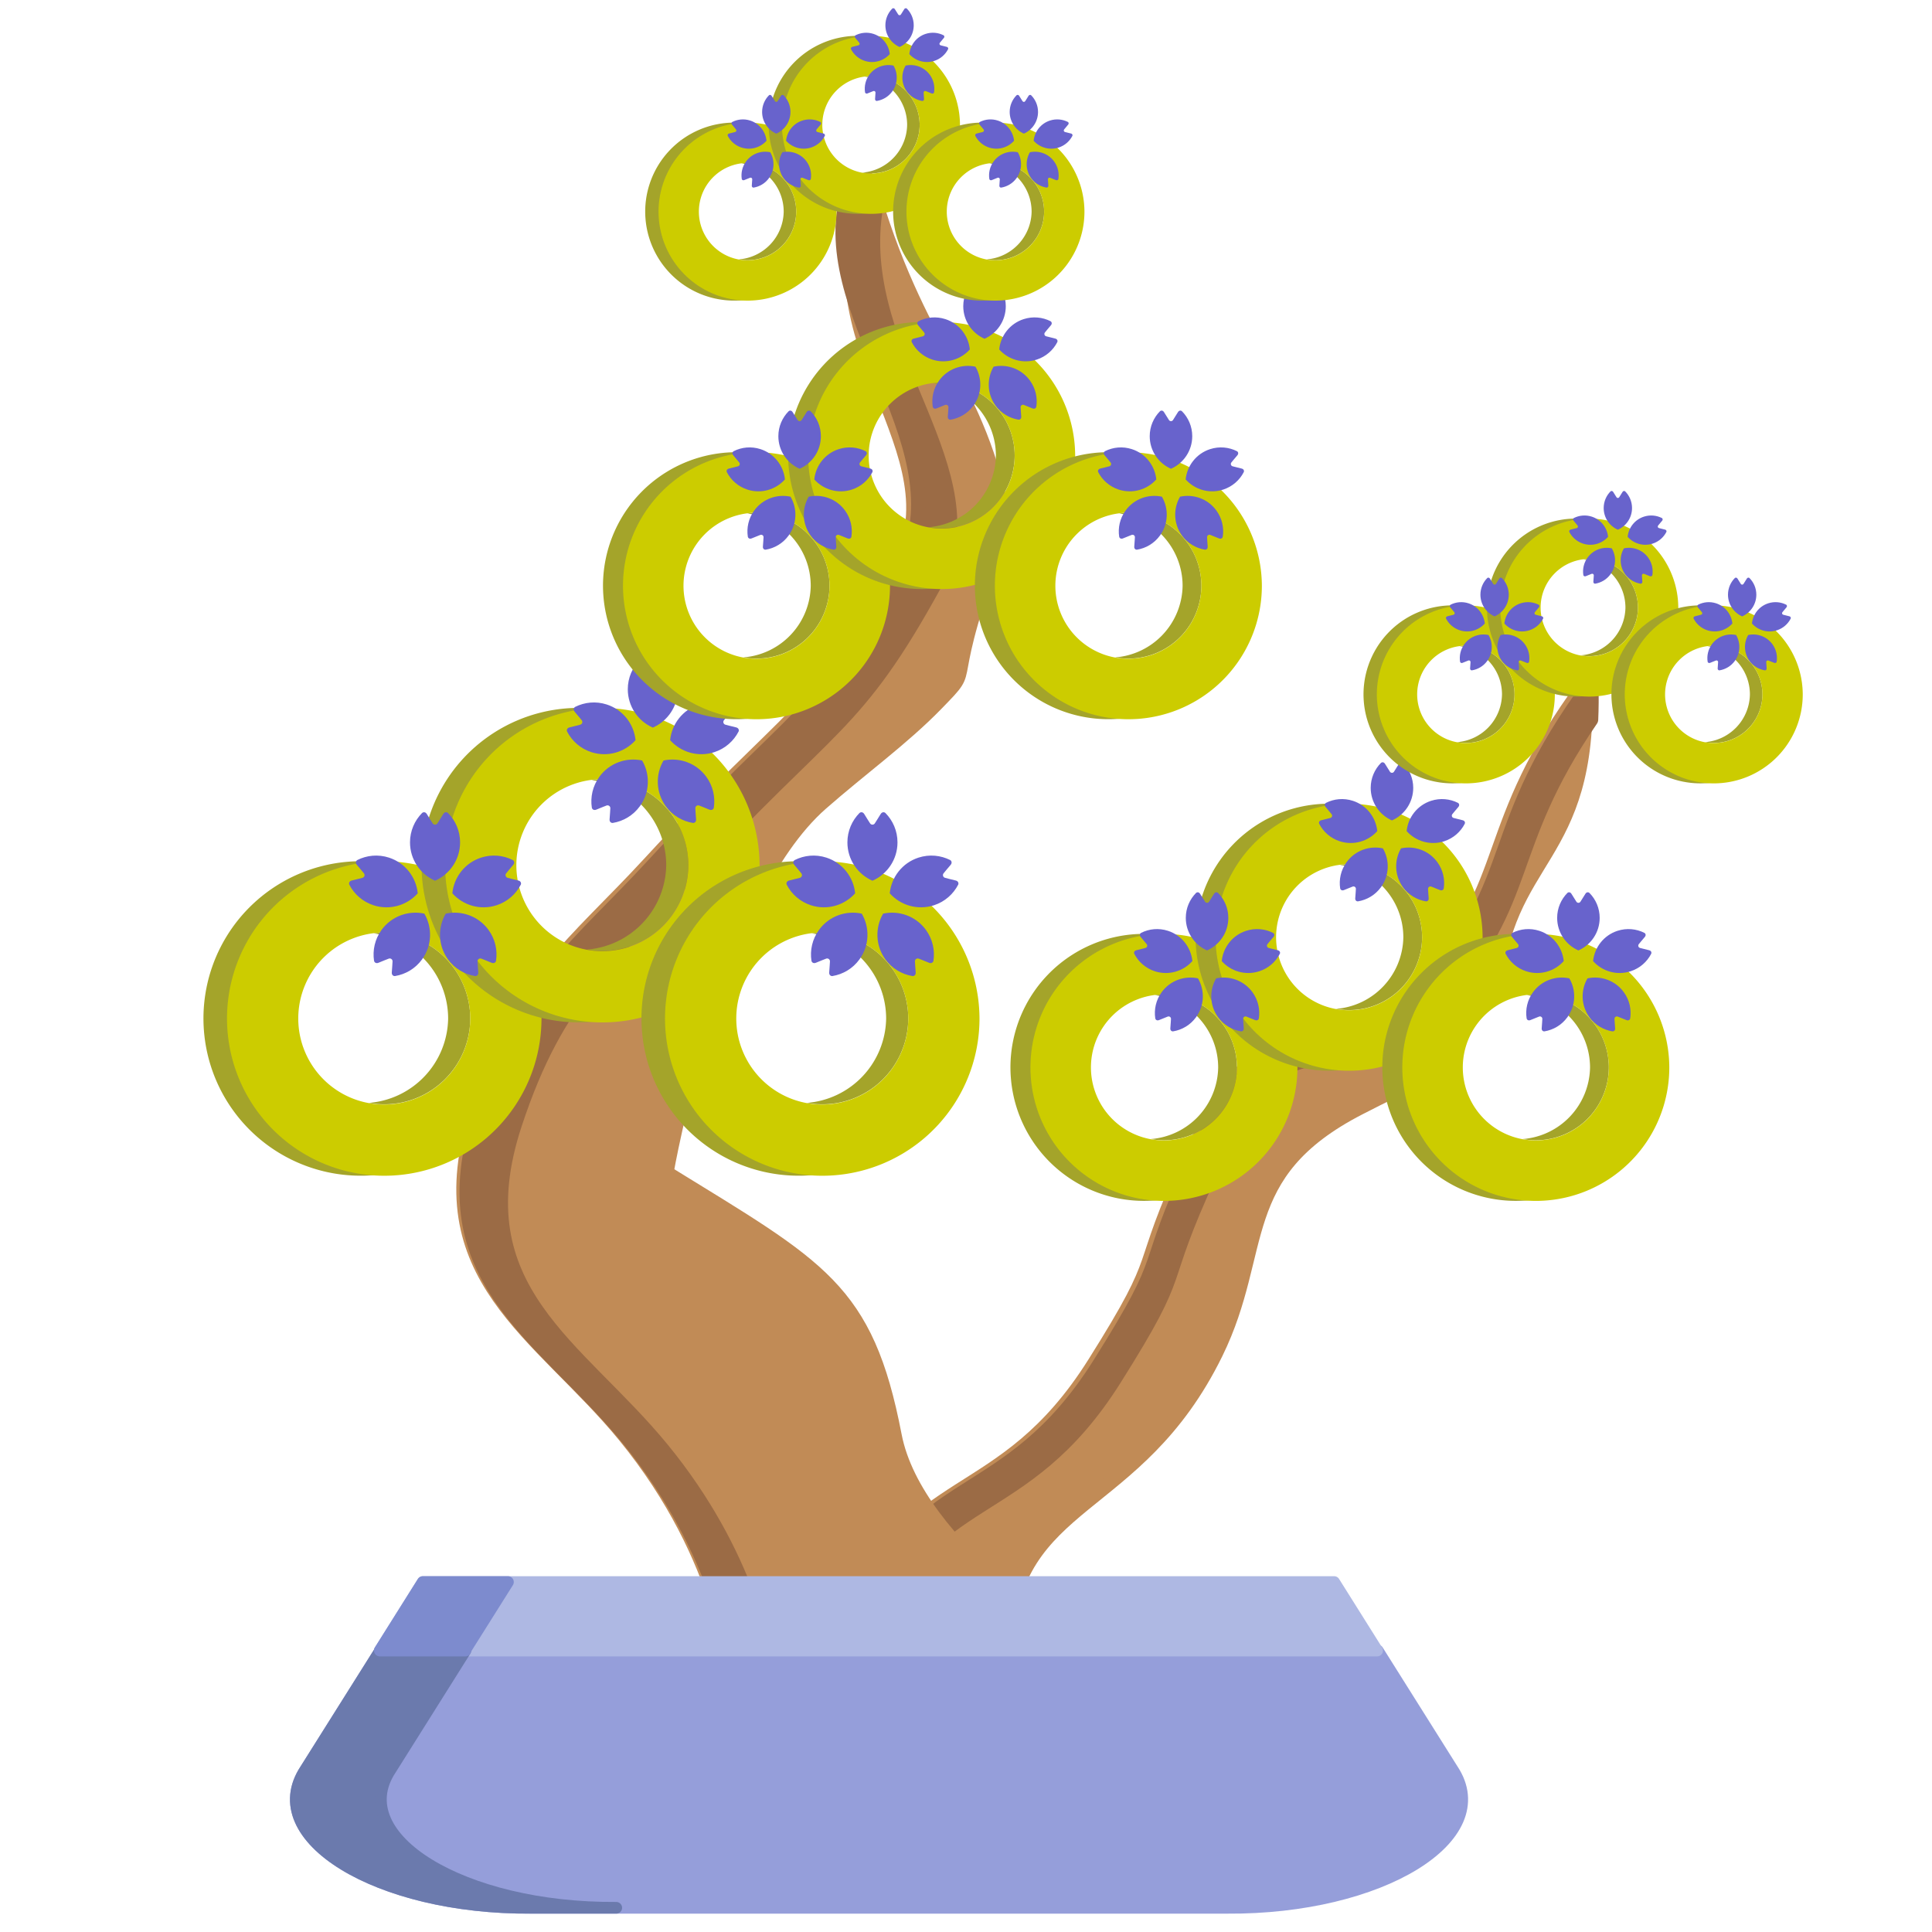 <?xml version="1.0" encoding="UTF-8" standalone="no"?>
<!-- Created with Inkscape (http://www.inkscape.org/) -->

<svg
   width="500"
   height="500"
   viewBox="0 0 132.292 132.292"
   version="1.1"
   id="svg2515"
   inkscape:version="1.1.2 (b8e25be833, 2022-02-05)"
   sodipodi:docname="bonsai03s05blooming.svg"
   inkscape:export-filename="C:\Users\Lenovo\Desktop\Coding\Media files\Bonsais\bonsai03.png"
   inkscape:export-xdpi="96"
   inkscape:export-ydpi="96"
   xmlns:inkscape="http://www.inkscape.org/namespaces/inkscape"
   xmlns:sodipodi="http://sodipodi.sourceforge.net/DTD/sodipodi-0.dtd"
   xmlns="http://www.w3.org/2000/svg"
   xmlns:svg="http://www.w3.org/2000/svg">
  <sodipodi:namedview
     id="namedview2517"
     pagecolor="#ffffff"
     bordercolor="#666666"
     borderopacity="1.0"
     inkscape:pageshadow="2"
     inkscape:pageopacity="0.0"
     inkscape:pagecheckerboard="0"
     inkscape:document-units="mm"
     showgrid="false"
     units="px"
     inkscape:zoom="1.4142136"
     inkscape:cx="200.46477"
     inkscape:cy="238.64853"
     inkscape:window-width="1920"
     inkscape:window-height="1001"
     inkscape:window-x="-9"
     inkscape:window-y="-9"
     inkscape:window-maximized="1"
     inkscape:current-layer="g51917" />
  <defs
     id="defs2512">
    <marker
       style="overflow:visible"
       id="Arrow1Sstart"
       refX="0.0"
       refY="0.0"
       orient="auto"
       inkscape:stockid="Arrow1Sstart"
       inkscape:isstock="true">
      <path
         transform="scale(0.2) translate(6,0)"
         style="fill-rule:evenodd;fill:context-stroke;stroke:context-stroke;stroke-width:1.0pt"
         d="M 0.0,0.0 L 5.0,-5.0 L -12.5,0.0 L 5.0,5.0 L 0.0,0.0 z "
         id="path24092" />
    </marker>
    <marker
       style="overflow:visible"
       id="Arrow1Mstart"
       refX="0.0"
       refY="0.0"
       orient="auto"
       inkscape:stockid="Arrow1Mstart"
       inkscape:isstock="true">
      <path
         transform="scale(0.4) translate(10,0)"
         style="fill-rule:evenodd;fill:context-stroke;stroke:context-stroke;stroke-width:1.0pt"
         d="M 0.0,0.0 L 5.0,-5.0 L -12.5,0.0 L 5.0,5.0 L 0.0,0.0 z "
         id="path24086" />
    </marker>
    <marker
       style="overflow:visible"
       id="Arrow1Lstart"
       refX="0.0"
       refY="0.0"
       orient="auto"
       inkscape:stockid="Arrow1Lstart"
       inkscape:isstock="true">
      <path
         transform="scale(0.8) translate(12.5,0)"
         style="fill-rule:evenodd;fill:context-stroke;stroke:context-stroke;stroke-width:1.0pt"
         d="M 0.0,0.0 L 5.0,-5.0 L -12.5,0.0 L 5.0,5.0 L 0.0,0.0 z "
         id="path24080" />
    </marker>
    <marker
       style="overflow:visible;"
       id="Arrow1Lend"
       refX="0.0"
       refY="0.0"
       orient="auto"
       inkscape:stockid="Arrow1Lend"
       inkscape:isstock="true">
      <path
         transform="scale(0.8) rotate(180) translate(12.5,0)"
         style="fill-rule:evenodd;fill:context-stroke;stroke:context-stroke;stroke-width:1.0pt;"
         d="M 0.0,0.0 L 5.0,-5.0 L -12.5,0.0 L 5.0,5.0 L 0.0,0.0 z "
         id="path24083" />
    </marker>
  </defs>
  <g
     inkscape:label="Double Trunk"
     inkscape:groupmode="layer"
     id="g51917"
     style="display:inline">
    <g
       id="g51833"
       transform="translate(157.391,31.447)"
       style="display:inline">
      <g
         id="g51831"
         transform="translate(-5.292)">
        <g
           id="g51823"
           transform="rotate(-13.017,48.811,639.3)">
          <path
             style="display:inline;fill:#c18b56;fill-opacity:1;stroke:#c18b56;stroke-width:1;stroke-linecap:round;stroke-linejoin:round;stroke-miterlimit:4;stroke-dasharray:none;stroke-opacity:1"
             d="m 35.87,79.809 c 0,0 -5.935,-10.285 -0.368,-17.935 6.814,-9.363 12.17,-5.093 20.636,-13.495 6.786,-6.735 3.857,-4.941 9.614,-12.344 8.902,-11.447 8.659,-1.551 18.064,-7.957 7.914,-5.391 6.163,-9.447 15.526,-17.437 -2.406,12.08 -8,9.917 -10.902,19.309 -10.998,6.256 -2.636,3.405 -10.733,5.462 -9.484,2.41 -8.368,8.047 -13.316,14.13 -7.814,9.607 -15.695,6.41 -18.541,16.264 -2.153,7.456 1.039,14.511 2.529,17.312 1.49,2.801 -12.508,-3.307 -12.508,-3.307 z"
             id="path51819"
             sodipodi:nodetypes="cssssccssssc" />
          <path
             id="path51821"
             style="display:inline;fill:#9b6b45;fill-opacity:1;stroke:#9b6b45;stroke-width:3.78;stroke-linecap:round;stroke-linejoin:round;stroke-miterlimit:4;stroke-dasharray:none;stroke-opacity:1"
             d="m 970.33,153.07 c -35.388,30.199 -28.773,45.531 -58.684,65.906 -35.545,24.213 -34.627,-13.19 -68.271,30.074 -21.758,27.979 -10.686,21.201 -36.336,46.656 -31.996,31.753 -52.239,15.616 -77.992,51.004 -21.041,28.913 1.389,67.785 1.389,67.785 0,0 0.54,0.232 0.686,0.295 -5.056,-10.828 -16.104,-40.35 0.76,-63.523 25.753,-35.388 45.998,-19.251 77.994,-51.004 25.65,-25.455 14.578,-18.677 36.336,-46.656 33.644,-43.264 32.727,-5.862 68.271,-30.074 28.419,-19.359 23.89,-34.176 53.719,-61.508 0.763,-2.744 1.48,-5.699 2.129,-8.955 z"
             transform="matrix(0.265,0,0,0.265,-157.391,-29.86)" />
        </g>
        <g
           id="g51829"
           transform="translate(-103.452,-31.75)">
          <path
             style="display:inline;fill:#c18b56;fill-opacity:1;stroke:#c18b56;stroke-width:1;stroke-linecap:round;stroke-linejoin:round;stroke-miterlimit:4;stroke-dasharray:none;stroke-opacity:1"
             d="m 1.543,115.205 c 0,0 -0.444,-8.093 -7.413,-16.606 -5.77,-7.049 -13.809,-10.891 -10.081,-22.221 2.988,-9.082 6.581,-11.287 11.788,-16.944 C 5.658,48.765 7.304,49.408 12.775,39.43 17.378,31.034 6.125,23.993 10.839,12.623 c 3.342,11.856 7.61,13.925 9.289,23.611 -4.683,12.269 -1.685,9.19 -4.683,12.269 -2.295,2.358 -5.141,4.406 -7.864,6.795 -7.356,6.453 -10.607,25.314 -10.607,25.314 10.538,6.504 13.686,7.919 15.624,17.99 1.467,7.621 12.857,14.782 15.456,16.602 2.599,1.819 -26.511,0 -26.511,0 z"
             id="path51825"
             sodipodi:nodetypes="cssssccsssssc" />
          <path
             id="path51827"
             style="display:inline;fill:#9b6b45;fill-opacity:1;stroke:#9b6b45;stroke-width:3.78;stroke-linecap:round;stroke-linejoin:round;stroke-miterlimit:4;stroke-dasharray:none;stroke-opacity:1"
             d="m 629.107,165.091 c -7.564,32.015 31.435,65.057 14.037,96.792 -20.675,37.712 -26.894,35.282 -64.014,75.604 -19.681,21.379 -33.26,29.713 -44.555,64.039 -14.09,42.819 16.293,57.343 38.102,83.984 26.34,32.177 28.018,62.766 28.018,62.766 0,0 3.632,0.214 8.514,0.492 -0.946,-7.6 -5.655,-33.432 -27.779,-60.459 -21.809,-26.642 -52.191,-41.165 -38.102,-83.984 11.295,-34.326 24.873,-42.66 44.555,-64.039 37.119,-40.322 43.341,-37.891 64.016,-75.604 15.605,-28.465 -20.698,-58.837 -15.488,-95.807 -1.828,-4.861 -5.692,1.931 -7.303,-3.784 z"
             transform="matrix(0.265,0,0,0.265,-157.391,-29.86)"
             sodipodi:nodetypes="cssssccsssscc" />
        </g>
      </g>
    </g>
    <g
       id="g3654"
       transform="translate(-9.594,-89.589)"
       style="display:inline">
      <path
         d="m 109.057,210.759 -5.126,-8.151 -0.033,0.004 H 35.671 l -0.033,-0.004 -5.126,8.151 c -3.062,4.635 4.91,9.54 15.454,9.465 h 47.638 c 10.544,0.075 18.516,-4.832 15.454,-9.465"
         style="display:inline;fill:#959eda;fill-opacity:1;fill-rule:nonzero;stroke:#959eda;stroke-width:0.8;stroke-linecap:round;stroke-linejoin:round;stroke-miterlimit:4;stroke-dasharray:none;stroke-opacity:1"
         id="path566-1-1-4-9-8-0-1-2-85" />
      <path
         d="M 100.947,197.917 H 38.546 l -2.946,4.691 0.033,0.004 h 68.226 l 0.033,-0.004 -2.946,-4.691"
         style="display:inline;fill:#aeb8e3;fill-opacity:1;fill-rule:nonzero;stroke:#aeb8e3;stroke-width:0.8;stroke-linecap:round;stroke-linejoin:round;stroke-miterlimit:4;stroke-dasharray:none;stroke-opacity:1"
         id="path568-6-3-1-0-7-7-0-8-8" />
      <path
         d="m 36.337,210.759 5.122,-8.148 h -5.788 l -0.033,-0.004 -5.126,8.151 c -3.062,4.635 4.91,9.54 15.454,9.465 h 5.825 c -10.54,0.075 -18.516,-4.83 -15.454,-9.465 v 0"
         style="display:inline;fill:#6b7aad;fill-opacity:1;fill-rule:nonzero;stroke:#6b7aad;stroke-width:0.8;stroke-linecap:round;stroke-linejoin:round;stroke-miterlimit:4;stroke-dasharray:none;stroke-opacity:1"
         id="path580-2-7-5-6-4-43-5-7-4" />
      <path
         d="m 44.375,197.917 h -5.829 l -2.946,4.691 0.033,0.004 h 5.825 l -0.033,-0.004 2.95,-4.691"
         style="display:inline;fill:#7d8bce;fill-opacity:1;fill-rule:nonzero;stroke:#7d8bce;stroke-width:0.8;stroke-linecap:round;stroke-linejoin:round;stroke-miterlimit:4;stroke-dasharray:none;stroke-opacity:1"
         id="path582-2-9-1-5-2-4-2-4-0" />
    </g>
    <g
       id="g5664-7"
       style="display:inline"
       transform="translate(-26.362,10.915)">
      <g
         id="g5519-5-22"
         transform="matrix(0.317,0,0,0.317,81.846,41.73)"
         style="display:inline">
        <g
           id="g5395-44-38"
           transform="translate(-85.46,22.383)">
          <g
             id="g2523-0-9-9"
             transform="matrix(4.258,0,0,4.258,200.107,-35.748)"
             style="display:inline">
            <g
               id="g3373-7-6-7"
               transform="matrix(-0.21,-0.004,0.004,-0.21,-91.222,31.905)">
              <g
                 id="g2459-5-6-2-8"
                 transform="matrix(0.442,0,0,0.442,-21.883,22.162)"
                 style="display:inline">
                <path
                   id="path14-1-0"
                   style="fill:#a4a42a;fill-opacity:1;stroke-width:5.37"
                   class="cls-2"
                   d="m -393.278,217.701 a 85.921,85.921 0 1 0 -16.376,-170.403 85.921,85.921 0 0 1 7.412,169.988 86.243,86.243 0 0 0 8.965,0.414 z m -12.771,-38.713 a 46.988,46.988 0 0 0 5.928,-0.589 46.988,46.988 0 0 1 -41.661,-45.773 46.988,46.988 0 0 1 42.479,-46.881 46.988,46.988 0 0 0 -54.559,47.096 46.988,46.988 0 0 0 47.813,46.148 z" />
                <path
                   id="path14-8-4-16-2"
                   style="display:inline;fill:#cccc00;fill-opacity:1;stroke-width:5.37"
                   class="cls-2"
                   d="m -405.359,217.915 a 85.921,85.921 0 1 0 -87.43,-84.385 86.243,86.243 0 0 0 87.43,84.385 z m -0.69,-38.927 a 46.988,46.988 0 0 1 -47.813,-46.148 46.988,46.988 0 1 1 47.813,46.148 z" />
              </g>
            </g>
          </g>
        </g>
        <g
           id="g2523-0-6-3-7"
           transform="matrix(4.258,0,0,4.258,161.757,-46.486)"
           style="display:inline">
          <g
             id="g3373-7-9-9-51"
             transform="matrix(-0.21,-0.004,0.004,-0.21,-91.222,31.905)">
            <g
               id="g2459-5-6-1-4-48"
               transform="matrix(0.442,0,0,0.442,-21.883,22.162)"
               style="display:inline">
              <path
                 id="path14-7-8-48"
                 style="fill:#a4a42a;fill-opacity:1;stroke-width:5.37"
                 class="cls-2"
                 d="m -393.278,217.701 a 85.921,85.921 0 1 0 -16.376,-170.403 85.921,85.921 0 0 1 7.412,169.988 86.243,86.243 0 0 0 8.965,0.414 z m -12.771,-38.713 a 46.988,46.988 0 0 0 5.928,-0.589 46.988,46.988 0 0 1 -41.661,-45.773 46.988,46.988 0 0 1 42.479,-46.881 46.988,46.988 0 0 0 -54.559,47.096 46.988,46.988 0 0 0 47.813,46.148 z" />
              <path
                 id="path14-8-4-0-4-0"
                 style="display:inline;fill:#cccc00;fill-opacity:1;stroke-width:5.37"
                 class="cls-2"
                 d="m -405.359,217.915 a 85.921,85.921 0 1 0 -87.43,-84.385 86.243,86.243 0 0 0 87.43,84.385 z m -0.69,-38.927 a 46.988,46.988 0 0 1 -47.813,-46.148 46.988,46.988 0 1 1 47.813,46.148 z" />
            </g>
          </g>
        </g>
        <g
           id="g5395-9-2-7"
           style="display:inline"
           transform="translate(9.152,22.383)">
          <g
             id="g2523-0-1-8-2"
             transform="matrix(4.258,0,0,4.258,200.107,-35.748)"
             style="display:inline">
            <g
               id="g3373-7-90-9-75"
               transform="matrix(-0.21,-0.004,0.004,-0.21,-91.222,31.905)">
              <g
                 id="g2459-5-6-4-0-0"
                 transform="matrix(0.442,0,0,0.442,-21.883,22.162)"
                 style="display:inline">
                <path
                   id="path14-73-8-0"
                   style="fill:#a4a42a;fill-opacity:1;stroke-width:5.37"
                   class="cls-2"
                   d="m -393.278,217.701 a 85.921,85.921 0 1 0 -16.376,-170.403 85.921,85.921 0 0 1 7.412,169.988 86.243,86.243 0 0 0 8.965,0.414 z m -12.771,-38.713 a 46.988,46.988 0 0 0 5.928,-0.589 46.988,46.988 0 0 1 -41.661,-45.773 46.988,46.988 0 0 1 42.479,-46.881 46.988,46.988 0 0 0 -54.559,47.096 46.988,46.988 0 0 0 47.813,46.148 z" />
                <path
                   id="path14-8-4-1-9-3"
                   style="display:inline;fill:#cccc00;fill-opacity:1;stroke-width:5.37"
                   class="cls-2"
                   d="m -405.359,217.915 a 85.921,85.921 0 1 0 -87.43,-84.385 86.243,86.243 0 0 0 87.43,84.385 z m -0.69,-38.927 a 46.988,46.988 0 0 1 -47.813,-46.148 46.988,46.988 0 1 1 47.813,46.148 z" />
              </g>
            </g>
          </g>
        </g>
      </g>
      <g
         id="g8733-3-8-8-8-03-8"
         transform="matrix(0.023,0,0,0.023,80.214,44.424)"
         style="display:inline;fill:#6863cc;fill-opacity:1">
        <path
           class="st0"
           d="m 330.555,101.873 c 0,-34.164 -13.767,-65.108 -36.047,-87.622 -2.432,-2.465 -9.63,-4.349 -14.212,3.466 -4.589,7.808 -17.205,27.431 -17.205,27.431 -1.534,2.438 -4.219,3.918 -7.089,3.918 -2.883,0 -5.555,-1.48 -7.089,-3.918 0,0 -12.623,-19.623 -17.205,-27.431 -4.582,-7.815 -11.781,-5.931 -14.219,-3.466 -22.274,22.514 -36.04,53.458 -36.04,87.622 0,51.02 30.663,94.847 74.553,114.142 43.89,-19.295 74.553,-63.123 74.553,-114.142 z"
           id="path8723-8-6-51-3-75-2"
           style="fill:#6863cc;fill-opacity:1" />
        <path
           class="st0"
           d="m 204.51,253.425 c -4.78,-47.705 -36.998,-90.409 -85.518,-106.176 -32.492,-10.554 -66.177,-7.027 -94.47,7.205 -3.096,1.555 -7.117,7.822 -1.096,14.589 6.007,6.774 20.766,24.842 20.766,24.842 1.849,2.212 2.432,5.22 1.542,7.952 -0.891,2.74 -3.13,4.829 -5.918,5.528 0,0 -22.562,5.945 -31.404,7.89 -8.849,1.945 -9.281,9.37 -7.692,12.445 14.527,28.144 39.698,50.801 72.197,61.362 48.519,15.766 99.683,0.15 131.593,-35.637 z"
           id="path8725-5-6-3-4-13-09"
           style="fill:#6863cc;fill-opacity:1" />
        <path
           class="st0"
           d="M 96.772,362.484 C 76.69,390.127 69.636,423.25 74.43,454.558 c 0.527,3.424 5.233,9.178 13.527,5.554 8.308,-3.63 30.054,-12.088 30.054,-12.088 2.672,-1.062 5.698,-0.692 8.041,1 2.329,1.692 3.623,4.466 3.418,7.335 0,0 -1.308,23.294 -2.199,32.315 -0.883,9.006 6.048,11.712 9.466,11.15 31.252,-5.116 60.581,-22.054 80.662,-49.704 29.993,-41.266 30.944,-94.758 6.781,-136.155 -46.848,-10.192 -97.422,7.239 -127.408,48.519 z"
           id="path8727-3-5-0-26-45-9"
           style="fill:#6863cc;fill-opacity:1" />
        <path
           class="st0"
           d="m 287.824,313.964 c -24.165,41.397 -23.212,94.888 6.78,136.155 20.082,27.65 49.41,44.588 80.663,49.704 3.418,0.562 10.349,-2.144 9.466,-11.15 -0.89,-9.021 -2.205,-32.315 -2.205,-32.315 -0.198,-2.869 1.102,-5.643 3.431,-7.335 2.322,-1.692 5.363,-2.062 8.034,-1 0,0 21.746,8.458 30.047,12.088 8.294,3.623 13.007,-2.13 13.534,-5.554 4.787,-31.308 -2.254,-64.43 -22.342,-92.074 -29.986,-41.279 -80.56,-58.717 -127.408,-48.519 z"
           id="path8729-3-8-1-7-1-5"
           style="fill:#6863cc;fill-opacity:1" />
        <path
           class="st0"
           d="m 503.6,215.254 c -8.849,-1.945 -31.41,-7.89 -31.41,-7.89 -2.795,-0.706 -5.027,-2.788 -5.918,-5.528 -0.89,-2.732 -0.308,-5.74 1.534,-7.952 0,0 14.76,-18.068 20.78,-24.842 6.014,-6.766 1.993,-13.034 -1.096,-14.589 -28.301,-14.232 -61.978,-17.76 -94.485,-7.205 -48.519,15.767 -80.731,58.472 -85.512,106.176 31.91,35.787 83.067,51.403 131.593,35.636 32.492,-10.561 57.67,-33.218 72.191,-61.362 1.59,-3.074 1.172,-10.499 -7.677,-12.444 z"
           id="path8731-7-2-49-14-1-6"
           style="fill:#6863cc;fill-opacity:1" />
      </g>
      <g
         id="g8733-3-8-8-8-03-4-9"
         transform="matrix(0.023,0,0,0.023,50.263,44.424)"
         style="display:inline;fill:#6863cc;fill-opacity:1">
        <path
           class="st0"
           d="m 330.555,101.873 c 0,-34.164 -13.767,-65.108 -36.047,-87.622 -2.432,-2.465 -9.63,-4.349 -14.212,3.466 -4.589,7.808 -17.205,27.431 -17.205,27.431 -1.534,2.438 -4.219,3.918 -7.089,3.918 -2.883,0 -5.555,-1.48 -7.089,-3.918 0,0 -12.623,-19.623 -17.205,-27.431 -4.582,-7.815 -11.781,-5.931 -14.219,-3.466 -22.274,22.514 -36.04,53.458 -36.04,87.622 0,51.02 30.663,94.847 74.553,114.142 43.89,-19.295 74.553,-63.123 74.553,-114.142 z"
           id="path8723-8-6-51-3-75-8-51"
           style="fill:#6863cc;fill-opacity:1" />
        <path
           class="st0"
           d="m 204.51,253.425 c -4.78,-47.705 -36.998,-90.409 -85.518,-106.176 -32.492,-10.554 -66.177,-7.027 -94.47,7.205 -3.096,1.555 -7.117,7.822 -1.096,14.589 6.007,6.774 20.766,24.842 20.766,24.842 1.849,2.212 2.432,5.22 1.542,7.952 -0.891,2.74 -3.13,4.829 -5.918,5.528 0,0 -22.562,5.945 -31.404,7.89 -8.849,1.945 -9.281,9.37 -7.692,12.445 14.527,28.144 39.698,50.801 72.197,61.362 48.519,15.766 99.683,0.15 131.593,-35.637 z"
           id="path8725-5-6-3-4-13-1-9"
           style="fill:#6863cc;fill-opacity:1" />
        <path
           class="st0"
           d="M 96.772,362.484 C 76.69,390.127 69.636,423.25 74.43,454.558 c 0.527,3.424 5.233,9.178 13.527,5.554 8.308,-3.63 30.054,-12.088 30.054,-12.088 2.672,-1.062 5.698,-0.692 8.041,1 2.329,1.692 3.623,4.466 3.418,7.335 0,0 -1.308,23.294 -2.199,32.315 -0.883,9.006 6.048,11.712 9.466,11.15 31.252,-5.116 60.581,-22.054 80.662,-49.704 29.993,-41.266 30.944,-94.758 6.781,-136.155 -46.848,-10.192 -97.422,7.239 -127.408,48.519 z"
           id="path8727-3-5-0-26-45-6-93"
           style="fill:#6863cc;fill-opacity:1" />
        <path
           class="st0"
           d="m 287.824,313.964 c -24.165,41.397 -23.212,94.888 6.78,136.155 20.082,27.65 49.41,44.588 80.663,49.704 3.418,0.562 10.349,-2.144 9.466,-11.15 -0.89,-9.021 -2.205,-32.315 -2.205,-32.315 -0.198,-2.869 1.102,-5.643 3.431,-7.335 2.322,-1.692 5.363,-2.062 8.034,-1 0,0 21.746,8.458 30.047,12.088 8.294,3.623 13.007,-2.13 13.534,-5.554 4.787,-31.308 -2.254,-64.43 -22.342,-92.074 -29.986,-41.279 -80.56,-58.717 -127.408,-48.519 z"
           id="path8729-3-8-1-7-1-6-0"
           style="fill:#6863cc;fill-opacity:1" />
        <path
           class="st0"
           d="m 503.6,215.254 c -8.849,-1.945 -31.41,-7.89 -31.41,-7.89 -2.795,-0.706 -5.027,-2.788 -5.918,-5.528 -0.89,-2.732 -0.308,-5.74 1.534,-7.952 0,0 14.76,-18.068 20.78,-24.842 6.014,-6.766 1.993,-13.034 -1.096,-14.589 -28.301,-14.232 -61.978,-17.76 -94.485,-7.205 -48.519,15.767 -80.731,58.472 -85.512,106.176 31.91,35.787 83.067,51.403 131.593,35.636 32.492,-10.561 57.67,-33.218 72.191,-61.362 1.59,-3.074 1.172,-10.499 -7.677,-12.444 z"
           id="path8731-7-2-49-14-1-5-5"
           style="fill:#6863cc;fill-opacity:1" />
      </g>
      <g
         id="g8733-3-8-8-8-03-4-3-5"
         transform="matrix(0.023,0,0,0.023,65.176,33.939)"
         style="display:inline;fill:#6863cc;fill-opacity:1">
        <path
           class="st0"
           d="m 330.555,101.873 c 0,-34.164 -13.767,-65.108 -36.047,-87.622 -2.432,-2.465 -9.63,-4.349 -14.212,3.466 -4.589,7.808 -17.205,27.431 -17.205,27.431 -1.534,2.438 -4.219,3.918 -7.089,3.918 -2.883,0 -5.555,-1.48 -7.089,-3.918 0,0 -12.623,-19.623 -17.205,-27.431 -4.582,-7.815 -11.781,-5.931 -14.219,-3.466 -22.274,22.514 -36.04,53.458 -36.04,87.622 0,51.02 30.663,94.847 74.553,114.142 43.89,-19.295 74.553,-63.123 74.553,-114.142 z"
           id="path8723-8-6-51-3-75-8-3-2"
           style="fill:#6863cc;fill-opacity:1" />
        <path
           class="st0"
           d="m 204.51,253.425 c -4.78,-47.705 -36.998,-90.409 -85.518,-106.176 -32.492,-10.554 -66.177,-7.027 -94.47,7.205 -3.096,1.555 -7.117,7.822 -1.096,14.589 6.007,6.774 20.766,24.842 20.766,24.842 1.849,2.212 2.432,5.22 1.542,7.952 -0.891,2.74 -3.13,4.829 -5.918,5.528 0,0 -22.562,5.945 -31.404,7.89 -8.849,1.945 -9.281,9.37 -7.692,12.445 14.527,28.144 39.698,50.801 72.197,61.362 48.519,15.766 99.683,0.15 131.593,-35.637 z"
           id="path8725-5-6-3-4-13-1-1-29"
           style="fill:#6863cc;fill-opacity:1" />
        <path
           class="st0"
           d="M 96.772,362.484 C 76.69,390.127 69.636,423.25 74.43,454.558 c 0.527,3.424 5.233,9.178 13.527,5.554 8.308,-3.63 30.054,-12.088 30.054,-12.088 2.672,-1.062 5.698,-0.692 8.041,1 2.329,1.692 3.623,4.466 3.418,7.335 0,0 -1.308,23.294 -2.199,32.315 -0.883,9.006 6.048,11.712 9.466,11.15 31.252,-5.116 60.581,-22.054 80.662,-49.704 29.993,-41.266 30.944,-94.758 6.781,-136.155 -46.848,-10.192 -97.422,7.239 -127.408,48.519 z"
           id="path8727-3-5-0-26-45-6-9-4"
           style="fill:#6863cc;fill-opacity:1" />
        <path
           class="st0"
           d="m 287.824,313.964 c -24.165,41.397 -23.212,94.888 6.78,136.155 20.082,27.65 49.41,44.588 80.663,49.704 3.418,0.562 10.349,-2.144 9.466,-11.15 -0.89,-9.021 -2.205,-32.315 -2.205,-32.315 -0.198,-2.869 1.102,-5.643 3.431,-7.335 2.322,-1.692 5.363,-2.062 8.034,-1 0,0 21.746,8.458 30.047,12.088 8.294,3.623 13.007,-2.13 13.534,-5.554 4.787,-31.308 -2.254,-64.43 -22.342,-92.074 -29.986,-41.279 -80.56,-58.717 -127.408,-48.519 z"
           id="path8729-3-8-1-7-1-6-3-5"
           style="fill:#6863cc;fill-opacity:1" />
        <path
           class="st0"
           d="m 503.6,215.254 c -8.849,-1.945 -31.41,-7.89 -31.41,-7.89 -2.795,-0.706 -5.027,-2.788 -5.918,-5.528 -0.89,-2.732 -0.308,-5.74 1.534,-7.952 0,0 14.76,-18.068 20.78,-24.842 6.014,-6.766 1.993,-13.034 -1.096,-14.589 -28.301,-14.232 -61.978,-17.76 -94.485,-7.205 -48.519,15.767 -80.731,58.472 -85.512,106.176 31.91,35.787 83.067,51.403 131.593,35.636 32.492,-10.561 57.67,-33.218 72.191,-61.362 1.59,-3.074 1.172,-10.499 -7.677,-12.444 z"
           id="path8731-7-2-49-14-1-5-6-8"
           style="fill:#6863cc;fill-opacity:1" />
      </g>
    </g>
    <g
       id="g5664-7-3"
       style="display:inline"
       transform="matrix(0.849,0,0,0.849,7.081,-9.836)">
      <g
         id="g5519-5-22-4"
         transform="matrix(0.317,0,0,0.317,81.846,41.73)"
         style="display:inline">
        <g
           id="g5395-44-38-4"
           transform="translate(-85.46,22.383)">
          <g
             id="g2523-0-9-9-7"
             transform="matrix(4.258,0,0,4.258,200.107,-35.748)"
             style="display:inline">
            <g
               id="g3373-7-6-7-0"
               transform="matrix(-0.21,-0.004,0.004,-0.21,-91.222,31.905)">
              <g
                 id="g2459-5-6-2-8-8"
                 transform="matrix(0.442,0,0,0.442,-21.883,22.162)"
                 style="display:inline">
                <path
                   id="path14-1-0-6"
                   style="fill:#a4a42a;fill-opacity:1;stroke-width:5.37"
                   class="cls-2"
                   d="m -393.278,217.701 a 85.921,85.921 0 1 0 -16.376,-170.403 85.921,85.921 0 0 1 7.412,169.988 86.243,86.243 0 0 0 8.965,0.414 z m -12.771,-38.713 a 46.988,46.988 0 0 0 5.928,-0.589 46.988,46.988 0 0 1 -41.661,-45.773 46.988,46.988 0 0 1 42.479,-46.881 46.988,46.988 0 0 0 -54.559,47.096 46.988,46.988 0 0 0 47.813,46.148 z" />
                <path
                   id="path14-8-4-16-2-3"
                   style="display:inline;fill:#cccc00;fill-opacity:1;stroke-width:5.37"
                   class="cls-2"
                   d="m -405.359,217.915 a 85.921,85.921 0 1 0 -87.43,-84.385 86.243,86.243 0 0 0 87.43,84.385 z m -0.69,-38.927 a 46.988,46.988 0 0 1 -47.813,-46.148 46.988,46.988 0 1 1 47.813,46.148 z" />
              </g>
            </g>
          </g>
        </g>
        <g
           id="g2523-0-6-3-7-0"
           transform="matrix(4.258,0,0,4.258,161.757,-46.486)"
           style="display:inline">
          <g
             id="g3373-7-9-9-51-7"
             transform="matrix(-0.21,-0.004,0.004,-0.21,-91.222,31.905)">
            <g
               id="g2459-5-6-1-4-48-5"
               transform="matrix(0.442,0,0,0.442,-21.883,22.162)"
               style="display:inline">
              <path
                 id="path14-7-8-48-6"
                 style="fill:#a4a42a;fill-opacity:1;stroke-width:5.37"
                 class="cls-2"
                 d="m -393.278,217.701 a 85.921,85.921 0 1 0 -16.376,-170.403 85.921,85.921 0 0 1 7.412,169.988 86.243,86.243 0 0 0 8.965,0.414 z m -12.771,-38.713 a 46.988,46.988 0 0 0 5.928,-0.589 46.988,46.988 0 0 1 -41.661,-45.773 46.988,46.988 0 0 1 42.479,-46.881 46.988,46.988 0 0 0 -54.559,47.096 46.988,46.988 0 0 0 47.813,46.148 z" />
              <path
                 id="path14-8-4-0-4-0-7"
                 style="display:inline;fill:#cccc00;fill-opacity:1;stroke-width:5.37"
                 class="cls-2"
                 d="m -405.359,217.915 a 85.921,85.921 0 1 0 -87.43,-84.385 86.243,86.243 0 0 0 87.43,84.385 z m -0.69,-38.927 a 46.988,46.988 0 0 1 -47.813,-46.148 46.988,46.988 0 1 1 47.813,46.148 z" />
            </g>
          </g>
        </g>
        <g
           id="g5395-9-2-7-3"
           style="display:inline"
           transform="translate(9.152,22.383)">
          <g
             id="g2523-0-1-8-2-8"
             transform="matrix(4.258,0,0,4.258,200.107,-35.748)"
             style="display:inline">
            <g
               id="g3373-7-90-9-75-8"
               transform="matrix(-0.21,-0.004,0.004,-0.21,-91.222,31.905)">
              <g
                 id="g2459-5-6-4-0-0-8"
                 transform="matrix(0.442,0,0,0.442,-21.883,22.162)"
                 style="display:inline">
                <path
                   id="path14-73-8-0-2"
                   style="fill:#a4a42a;fill-opacity:1;stroke-width:5.37"
                   class="cls-2"
                   d="m -393.278,217.701 a 85.921,85.921 0 1 0 -16.376,-170.403 85.921,85.921 0 0 1 7.412,169.988 86.243,86.243 0 0 0 8.965,0.414 z m -12.771,-38.713 a 46.988,46.988 0 0 0 5.928,-0.589 46.988,46.988 0 0 1 -41.661,-45.773 46.988,46.988 0 0 1 42.479,-46.881 46.988,46.988 0 0 0 -54.559,47.096 46.988,46.988 0 0 0 47.813,46.148 z" />
                <path
                   id="path14-8-4-1-9-3-7"
                   style="display:inline;fill:#cccc00;fill-opacity:1;stroke-width:5.37"
                   class="cls-2"
                   d="m -405.359,217.915 a 85.921,85.921 0 1 0 -87.43,-84.385 86.243,86.243 0 0 0 87.43,84.385 z m -0.69,-38.927 a 46.988,46.988 0 0 1 -47.813,-46.148 46.988,46.988 0 1 1 47.813,46.148 z" />
              </g>
            </g>
          </g>
        </g>
      </g>
      <g
         id="g8733-3-8-8-8-03-8-6"
         transform="matrix(0.023,0,0,0.023,80.214,44.424)"
         style="display:inline;fill:#6863cc;fill-opacity:1">
        <path
           class="st0"
           d="m 330.555,101.873 c 0,-34.164 -13.767,-65.108 -36.047,-87.622 -2.432,-2.465 -9.63,-4.349 -14.212,3.466 -4.589,7.808 -17.205,27.431 -17.205,27.431 -1.534,2.438 -4.219,3.918 -7.089,3.918 -2.883,0 -5.555,-1.48 -7.089,-3.918 0,0 -12.623,-19.623 -17.205,-27.431 -4.582,-7.815 -11.781,-5.931 -14.219,-3.466 -22.274,22.514 -36.04,53.458 -36.04,87.622 0,51.02 30.663,94.847 74.553,114.142 43.89,-19.295 74.553,-63.123 74.553,-114.142 z"
           id="path8723-8-6-51-3-75-2-5"
           style="fill:#6863cc;fill-opacity:1" />
        <path
           class="st0"
           d="m 204.51,253.425 c -4.78,-47.705 -36.998,-90.409 -85.518,-106.176 -32.492,-10.554 -66.177,-7.027 -94.47,7.205 -3.096,1.555 -7.117,7.822 -1.096,14.589 6.007,6.774 20.766,24.842 20.766,24.842 1.849,2.212 2.432,5.22 1.542,7.952 -0.891,2.74 -3.13,4.829 -5.918,5.528 0,0 -22.562,5.945 -31.404,7.89 -8.849,1.945 -9.281,9.37 -7.692,12.445 14.527,28.144 39.698,50.801 72.197,61.362 48.519,15.766 99.683,0.15 131.593,-35.637 z"
           id="path8725-5-6-3-4-13-09-7"
           style="fill:#6863cc;fill-opacity:1" />
        <path
           class="st0"
           d="M 96.772,362.484 C 76.69,390.127 69.636,423.25 74.43,454.558 c 0.527,3.424 5.233,9.178 13.527,5.554 8.308,-3.63 30.054,-12.088 30.054,-12.088 2.672,-1.062 5.698,-0.692 8.041,1 2.329,1.692 3.623,4.466 3.418,7.335 0,0 -1.308,23.294 -2.199,32.315 -0.883,9.006 6.048,11.712 9.466,11.15 31.252,-5.116 60.581,-22.054 80.662,-49.704 29.993,-41.266 30.944,-94.758 6.781,-136.155 -46.848,-10.192 -97.422,7.239 -127.408,48.519 z"
           id="path8727-3-5-0-26-45-9-8"
           style="fill:#6863cc;fill-opacity:1" />
        <path
           class="st0"
           d="m 287.824,313.964 c -24.165,41.397 -23.212,94.888 6.78,136.155 20.082,27.65 49.41,44.588 80.663,49.704 3.418,0.562 10.349,-2.144 9.466,-11.15 -0.89,-9.021 -2.205,-32.315 -2.205,-32.315 -0.198,-2.869 1.102,-5.643 3.431,-7.335 2.322,-1.692 5.363,-2.062 8.034,-1 0,0 21.746,8.458 30.047,12.088 8.294,3.623 13.007,-2.13 13.534,-5.554 4.787,-31.308 -2.254,-64.43 -22.342,-92.074 -29.986,-41.279 -80.56,-58.717 -127.408,-48.519 z"
           id="path8729-3-8-1-7-1-5-7"
           style="fill:#6863cc;fill-opacity:1" />
        <path
           class="st0"
           d="m 503.6,215.254 c -8.849,-1.945 -31.41,-7.89 -31.41,-7.89 -2.795,-0.706 -5.027,-2.788 -5.918,-5.528 -0.89,-2.732 -0.308,-5.74 1.534,-7.952 0,0 14.76,-18.068 20.78,-24.842 6.014,-6.766 1.993,-13.034 -1.096,-14.589 -28.301,-14.232 -61.978,-17.76 -94.485,-7.205 -48.519,15.767 -80.731,58.472 -85.512,106.176 31.91,35.787 83.067,51.403 131.593,35.636 32.492,-10.561 57.67,-33.218 72.191,-61.362 1.59,-3.074 1.172,-10.499 -7.677,-12.444 z"
           id="path8731-7-2-49-14-1-6-1"
           style="fill:#6863cc;fill-opacity:1" />
      </g>
      <g
         id="g8733-3-8-8-8-03-4-9-0"
         transform="matrix(0.023,0,0,0.023,50.263,44.424)"
         style="display:inline;fill:#6863cc;fill-opacity:1">
        <path
           class="st0"
           d="m 330.555,101.873 c 0,-34.164 -13.767,-65.108 -36.047,-87.622 -2.432,-2.465 -9.63,-4.349 -14.212,3.466 -4.589,7.808 -17.205,27.431 -17.205,27.431 -1.534,2.438 -4.219,3.918 -7.089,3.918 -2.883,0 -5.555,-1.48 -7.089,-3.918 0,0 -12.623,-19.623 -17.205,-27.431 -4.582,-7.815 -11.781,-5.931 -14.219,-3.466 -22.274,22.514 -36.04,53.458 -36.04,87.622 0,51.02 30.663,94.847 74.553,114.142 43.89,-19.295 74.553,-63.123 74.553,-114.142 z"
           id="path8723-8-6-51-3-75-8-51-8"
           style="fill:#6863cc;fill-opacity:1" />
        <path
           class="st0"
           d="m 204.51,253.425 c -4.78,-47.705 -36.998,-90.409 -85.518,-106.176 -32.492,-10.554 -66.177,-7.027 -94.47,7.205 -3.096,1.555 -7.117,7.822 -1.096,14.589 6.007,6.774 20.766,24.842 20.766,24.842 1.849,2.212 2.432,5.22 1.542,7.952 -0.891,2.74 -3.13,4.829 -5.918,5.528 0,0 -22.562,5.945 -31.404,7.89 -8.849,1.945 -9.281,9.37 -7.692,12.445 14.527,28.144 39.698,50.801 72.197,61.362 48.519,15.766 99.683,0.15 131.593,-35.637 z"
           id="path8725-5-6-3-4-13-1-9-6"
           style="fill:#6863cc;fill-opacity:1" />
        <path
           class="st0"
           d="M 96.772,362.484 C 76.69,390.127 69.636,423.25 74.43,454.558 c 0.527,3.424 5.233,9.178 13.527,5.554 8.308,-3.63 30.054,-12.088 30.054,-12.088 2.672,-1.062 5.698,-0.692 8.041,1 2.329,1.692 3.623,4.466 3.418,7.335 0,0 -1.308,23.294 -2.199,32.315 -0.883,9.006 6.048,11.712 9.466,11.15 31.252,-5.116 60.581,-22.054 80.662,-49.704 29.993,-41.266 30.944,-94.758 6.781,-136.155 -46.848,-10.192 -97.422,7.239 -127.408,48.519 z"
           id="path8727-3-5-0-26-45-6-93-9"
           style="fill:#6863cc;fill-opacity:1" />
        <path
           class="st0"
           d="m 287.824,313.964 c -24.165,41.397 -23.212,94.888 6.78,136.155 20.082,27.65 49.41,44.588 80.663,49.704 3.418,0.562 10.349,-2.144 9.466,-11.15 -0.89,-9.021 -2.205,-32.315 -2.205,-32.315 -0.198,-2.869 1.102,-5.643 3.431,-7.335 2.322,-1.692 5.363,-2.062 8.034,-1 0,0 21.746,8.458 30.047,12.088 8.294,3.623 13.007,-2.13 13.534,-5.554 4.787,-31.308 -2.254,-64.43 -22.342,-92.074 -29.986,-41.279 -80.56,-58.717 -127.408,-48.519 z"
           id="path8729-3-8-1-7-1-6-0-8"
           style="fill:#6863cc;fill-opacity:1" />
        <path
           class="st0"
           d="m 503.6,215.254 c -8.849,-1.945 -31.41,-7.89 -31.41,-7.89 -2.795,-0.706 -5.027,-2.788 -5.918,-5.528 -0.89,-2.732 -0.308,-5.74 1.534,-7.952 0,0 14.76,-18.068 20.78,-24.842 6.014,-6.766 1.993,-13.034 -1.096,-14.589 -28.301,-14.232 -61.978,-17.76 -94.485,-7.205 -48.519,15.767 -80.731,58.472 -85.512,106.176 31.91,35.787 83.067,51.403 131.593,35.636 32.492,-10.561 57.67,-33.218 72.191,-61.362 1.59,-3.074 1.172,-10.499 -7.677,-12.444 z"
           id="path8731-7-2-49-14-1-5-5-8"
           style="fill:#6863cc;fill-opacity:1" />
      </g>
      <g
         id="g8733-3-8-8-8-03-4-3-5-7"
         transform="matrix(0.023,0,0,0.023,65.176,33.939)"
         style="display:inline;fill:#6863cc;fill-opacity:1">
        <path
           class="st0"
           d="m 330.555,101.873 c 0,-34.164 -13.767,-65.108 -36.047,-87.622 -2.432,-2.465 -9.63,-4.349 -14.212,3.466 -4.589,7.808 -17.205,27.431 -17.205,27.431 -1.534,2.438 -4.219,3.918 -7.089,3.918 -2.883,0 -5.555,-1.48 -7.089,-3.918 0,0 -12.623,-19.623 -17.205,-27.431 -4.582,-7.815 -11.781,-5.931 -14.219,-3.466 -22.274,22.514 -36.04,53.458 -36.04,87.622 0,51.02 30.663,94.847 74.553,114.142 43.89,-19.295 74.553,-63.123 74.553,-114.142 z"
           id="path8723-8-6-51-3-75-8-3-2-9"
           style="fill:#6863cc;fill-opacity:1" />
        <path
           class="st0"
           d="m 204.51,253.425 c -4.78,-47.705 -36.998,-90.409 -85.518,-106.176 -32.492,-10.554 -66.177,-7.027 -94.47,7.205 -3.096,1.555 -7.117,7.822 -1.096,14.589 6.007,6.774 20.766,24.842 20.766,24.842 1.849,2.212 2.432,5.22 1.542,7.952 -0.891,2.74 -3.13,4.829 -5.918,5.528 0,0 -22.562,5.945 -31.404,7.89 -8.849,1.945 -9.281,9.37 -7.692,12.445 14.527,28.144 39.698,50.801 72.197,61.362 48.519,15.766 99.683,0.15 131.593,-35.637 z"
           id="path8725-5-6-3-4-13-1-1-29-8"
           style="fill:#6863cc;fill-opacity:1" />
        <path
           class="st0"
           d="M 96.772,362.484 C 76.69,390.127 69.636,423.25 74.43,454.558 c 0.527,3.424 5.233,9.178 13.527,5.554 8.308,-3.63 30.054,-12.088 30.054,-12.088 2.672,-1.062 5.698,-0.692 8.041,1 2.329,1.692 3.623,4.466 3.418,7.335 0,0 -1.308,23.294 -2.199,32.315 -0.883,9.006 6.048,11.712 9.466,11.15 31.252,-5.116 60.581,-22.054 80.662,-49.704 29.993,-41.266 30.944,-94.758 6.781,-136.155 -46.848,-10.192 -97.422,7.239 -127.408,48.519 z"
           id="path8727-3-5-0-26-45-6-9-4-8"
           style="fill:#6863cc;fill-opacity:1" />
        <path
           class="st0"
           d="m 287.824,313.964 c -24.165,41.397 -23.212,94.888 6.78,136.155 20.082,27.65 49.41,44.588 80.663,49.704 3.418,0.562 10.349,-2.144 9.466,-11.15 -0.89,-9.021 -2.205,-32.315 -2.205,-32.315 -0.198,-2.869 1.102,-5.643 3.431,-7.335 2.322,-1.692 5.363,-2.062 8.034,-1 0,0 21.746,8.458 30.047,12.088 8.294,3.623 13.007,-2.13 13.534,-5.554 4.787,-31.308 -2.254,-64.43 -22.342,-92.074 -29.986,-41.279 -80.56,-58.717 -127.408,-48.519 z"
           id="path8729-3-8-1-7-1-6-3-5-8"
           style="fill:#6863cc;fill-opacity:1" />
        <path
           class="st0"
           d="m 503.6,215.254 c -8.849,-1.945 -31.41,-7.89 -31.41,-7.89 -2.795,-0.706 -5.027,-2.788 -5.918,-5.528 -0.89,-2.732 -0.308,-5.74 1.534,-7.952 0,0 14.76,-18.068 20.78,-24.842 6.014,-6.766 1.993,-13.034 -1.096,-14.589 -28.301,-14.232 -61.978,-17.76 -94.485,-7.205 -48.519,15.767 -80.731,58.472 -85.512,106.176 31.91,35.787 83.067,51.403 131.593,35.636 32.492,-10.561 57.67,-33.218 72.191,-61.362 1.59,-3.074 1.172,-10.499 -7.677,-12.444 z"
           id="path8731-7-2-49-14-1-5-6-8-8"
           style="fill:#6863cc;fill-opacity:1" />
      </g>
    </g>
    <g
       id="g5664-7-3-5"
       style="display:inline"
       transform="matrix(0.849,0,0,0.849,34.98,23.146)">
      <g
         id="g5519-5-22-4-3"
         transform="matrix(0.317,0,0,0.317,81.846,41.73)"
         style="display:inline">
        <g
           id="g5395-44-38-4-8"
           transform="translate(-85.46,22.383)">
          <g
             id="g2523-0-9-9-7-0"
             transform="matrix(4.258,0,0,4.258,200.107,-35.748)"
             style="display:inline">
            <g
               id="g3373-7-6-7-0-4"
               transform="matrix(-0.21,-0.004,0.004,-0.21,-91.222,31.905)">
              <g
                 id="g2459-5-6-2-8-8-7"
                 transform="matrix(0.442,0,0,0.442,-21.883,22.162)"
                 style="display:inline">
                <path
                   id="path14-1-0-6-6"
                   style="fill:#a4a42a;fill-opacity:1;stroke-width:5.37"
                   class="cls-2"
                   d="m -393.278,217.701 a 85.921,85.921 0 1 0 -16.376,-170.403 85.921,85.921 0 0 1 7.412,169.988 86.243,86.243 0 0 0 8.965,0.414 z m -12.771,-38.713 a 46.988,46.988 0 0 0 5.928,-0.589 46.988,46.988 0 0 1 -41.661,-45.773 46.988,46.988 0 0 1 42.479,-46.881 46.988,46.988 0 0 0 -54.559,47.096 46.988,46.988 0 0 0 47.813,46.148 z" />
                <path
                   id="path14-8-4-16-2-3-7"
                   style="display:inline;fill:#cccc00;fill-opacity:1;stroke-width:5.37"
                   class="cls-2"
                   d="m -405.359,217.915 a 85.921,85.921 0 1 0 -87.43,-84.385 86.243,86.243 0 0 0 87.43,84.385 z m -0.69,-38.927 a 46.988,46.988 0 0 1 -47.813,-46.148 46.988,46.988 0 1 1 47.813,46.148 z" />
              </g>
            </g>
          </g>
        </g>
        <g
           id="g2523-0-6-3-7-0-8"
           transform="matrix(4.258,0,0,4.258,161.757,-46.486)"
           style="display:inline">
          <g
             id="g3373-7-9-9-51-7-4"
             transform="matrix(-0.21,-0.004,0.004,-0.21,-91.222,31.905)">
            <g
               id="g2459-5-6-1-4-48-5-9"
               transform="matrix(0.442,0,0,0.442,-21.883,22.162)"
               style="display:inline">
              <path
                 id="path14-7-8-48-6-7"
                 style="fill:#a4a42a;fill-opacity:1;stroke-width:5.37"
                 class="cls-2"
                 d="m -393.278,217.701 a 85.921,85.921 0 1 0 -16.376,-170.403 85.921,85.921 0 0 1 7.412,169.988 86.243,86.243 0 0 0 8.965,0.414 z m -12.771,-38.713 a 46.988,46.988 0 0 0 5.928,-0.589 46.988,46.988 0 0 1 -41.661,-45.773 46.988,46.988 0 0 1 42.479,-46.881 46.988,46.988 0 0 0 -54.559,47.096 46.988,46.988 0 0 0 47.813,46.148 z" />
              <path
                 id="path14-8-4-0-4-0-7-9"
                 style="display:inline;fill:#cccc00;fill-opacity:1;stroke-width:5.37"
                 class="cls-2"
                 d="m -405.359,217.915 a 85.921,85.921 0 1 0 -87.43,-84.385 86.243,86.243 0 0 0 87.43,84.385 z m -0.69,-38.927 a 46.988,46.988 0 0 1 -47.813,-46.148 46.988,46.988 0 1 1 47.813,46.148 z" />
            </g>
          </g>
        </g>
        <g
           id="g5395-9-2-7-3-4"
           style="display:inline"
           transform="translate(9.152,22.383)">
          <g
             id="g2523-0-1-8-2-8-6"
             transform="matrix(4.258,0,0,4.258,200.107,-35.748)"
             style="display:inline">
            <g
               id="g3373-7-90-9-75-8-1"
               transform="matrix(-0.21,-0.004,0.004,-0.21,-91.222,31.905)">
              <g
                 id="g2459-5-6-4-0-0-8-3"
                 transform="matrix(0.442,0,0,0.442,-21.883,22.162)"
                 style="display:inline">
                <path
                   id="path14-73-8-0-2-4"
                   style="fill:#a4a42a;fill-opacity:1;stroke-width:5.37"
                   class="cls-2"
                   d="m -393.278,217.701 a 85.921,85.921 0 1 0 -16.376,-170.403 85.921,85.921 0 0 1 7.412,169.988 86.243,86.243 0 0 0 8.965,0.414 z m -12.771,-38.713 a 46.988,46.988 0 0 0 5.928,-0.589 46.988,46.988 0 0 1 -41.661,-45.773 46.988,46.988 0 0 1 42.479,-46.881 46.988,46.988 0 0 0 -54.559,47.096 46.988,46.988 0 0 0 47.813,46.148 z" />
                <path
                   id="path14-8-4-1-9-3-7-5"
                   style="display:inline;fill:#cccc00;fill-opacity:1;stroke-width:5.37"
                   class="cls-2"
                   d="m -405.359,217.915 a 85.921,85.921 0 1 0 -87.43,-84.385 86.243,86.243 0 0 0 87.43,84.385 z m -0.69,-38.927 a 46.988,46.988 0 0 1 -47.813,-46.148 46.988,46.988 0 1 1 47.813,46.148 z" />
              </g>
            </g>
          </g>
        </g>
      </g>
      <g
         id="g8733-3-8-8-8-03-8-6-7"
         transform="matrix(0.023,0,0,0.023,80.214,44.424)"
         style="display:inline;fill:#6863cc;fill-opacity:1">
        <path
           class="st0"
           d="m 330.555,101.873 c 0,-34.164 -13.767,-65.108 -36.047,-87.622 -2.432,-2.465 -9.63,-4.349 -14.212,3.466 -4.589,7.808 -17.205,27.431 -17.205,27.431 -1.534,2.438 -4.219,3.918 -7.089,3.918 -2.883,0 -5.555,-1.48 -7.089,-3.918 0,0 -12.623,-19.623 -17.205,-27.431 -4.582,-7.815 -11.781,-5.931 -14.219,-3.466 -22.274,22.514 -36.04,53.458 -36.04,87.622 0,51.02 30.663,94.847 74.553,114.142 43.89,-19.295 74.553,-63.123 74.553,-114.142 z"
           id="path8723-8-6-51-3-75-2-5-7"
           style="fill:#6863cc;fill-opacity:1" />
        <path
           class="st0"
           d="m 204.51,253.425 c -4.78,-47.705 -36.998,-90.409 -85.518,-106.176 -32.492,-10.554 -66.177,-7.027 -94.47,7.205 -3.096,1.555 -7.117,7.822 -1.096,14.589 6.007,6.774 20.766,24.842 20.766,24.842 1.849,2.212 2.432,5.22 1.542,7.952 -0.891,2.74 -3.13,4.829 -5.918,5.528 0,0 -22.562,5.945 -31.404,7.89 -8.849,1.945 -9.281,9.37 -7.692,12.445 14.527,28.144 39.698,50.801 72.197,61.362 48.519,15.766 99.683,0.15 131.593,-35.637 z"
           id="path8725-5-6-3-4-13-09-7-6"
           style="fill:#6863cc;fill-opacity:1" />
        <path
           class="st0"
           d="M 96.772,362.484 C 76.69,390.127 69.636,423.25 74.43,454.558 c 0.527,3.424 5.233,9.178 13.527,5.554 8.308,-3.63 30.054,-12.088 30.054,-12.088 2.672,-1.062 5.698,-0.692 8.041,1 2.329,1.692 3.623,4.466 3.418,7.335 0,0 -1.308,23.294 -2.199,32.315 -0.883,9.006 6.048,11.712 9.466,11.15 31.252,-5.116 60.581,-22.054 80.662,-49.704 29.993,-41.266 30.944,-94.758 6.781,-136.155 -46.848,-10.192 -97.422,7.239 -127.408,48.519 z"
           id="path8727-3-5-0-26-45-9-8-5"
           style="fill:#6863cc;fill-opacity:1" />
        <path
           class="st0"
           d="m 287.824,313.964 c -24.165,41.397 -23.212,94.888 6.78,136.155 20.082,27.65 49.41,44.588 80.663,49.704 3.418,0.562 10.349,-2.144 9.466,-11.15 -0.89,-9.021 -2.205,-32.315 -2.205,-32.315 -0.198,-2.869 1.102,-5.643 3.431,-7.335 2.322,-1.692 5.363,-2.062 8.034,-1 0,0 21.746,8.458 30.047,12.088 8.294,3.623 13.007,-2.13 13.534,-5.554 4.787,-31.308 -2.254,-64.43 -22.342,-92.074 -29.986,-41.279 -80.56,-58.717 -127.408,-48.519 z"
           id="path8729-3-8-1-7-1-5-7-1"
           style="fill:#6863cc;fill-opacity:1" />
        <path
           class="st0"
           d="m 503.6,215.254 c -8.849,-1.945 -31.41,-7.89 -31.41,-7.89 -2.795,-0.706 -5.027,-2.788 -5.918,-5.528 -0.89,-2.732 -0.308,-5.74 1.534,-7.952 0,0 14.76,-18.068 20.78,-24.842 6.014,-6.766 1.993,-13.034 -1.096,-14.589 -28.301,-14.232 -61.978,-17.76 -94.485,-7.205 -48.519,15.767 -80.731,58.472 -85.512,106.176 31.91,35.787 83.067,51.403 131.593,35.636 32.492,-10.561 57.67,-33.218 72.191,-61.362 1.59,-3.074 1.172,-10.499 -7.677,-12.444 z"
           id="path8731-7-2-49-14-1-6-1-1"
           style="fill:#6863cc;fill-opacity:1" />
      </g>
      <g
         id="g8733-3-8-8-8-03-4-9-0-3"
         transform="matrix(0.023,0,0,0.023,50.263,44.424)"
         style="display:inline;fill:#6863cc;fill-opacity:1">
        <path
           class="st0"
           d="m 330.555,101.873 c 0,-34.164 -13.767,-65.108 -36.047,-87.622 -2.432,-2.465 -9.63,-4.349 -14.212,3.466 -4.589,7.808 -17.205,27.431 -17.205,27.431 -1.534,2.438 -4.219,3.918 -7.089,3.918 -2.883,0 -5.555,-1.48 -7.089,-3.918 0,0 -12.623,-19.623 -17.205,-27.431 -4.582,-7.815 -11.781,-5.931 -14.219,-3.466 -22.274,22.514 -36.04,53.458 -36.04,87.622 0,51.02 30.663,94.847 74.553,114.142 43.89,-19.295 74.553,-63.123 74.553,-114.142 z"
           id="path8723-8-6-51-3-75-8-51-8-2"
           style="fill:#6863cc;fill-opacity:1" />
        <path
           class="st0"
           d="m 204.51,253.425 c -4.78,-47.705 -36.998,-90.409 -85.518,-106.176 -32.492,-10.554 -66.177,-7.027 -94.47,7.205 -3.096,1.555 -7.117,7.822 -1.096,14.589 6.007,6.774 20.766,24.842 20.766,24.842 1.849,2.212 2.432,5.22 1.542,7.952 -0.891,2.74 -3.13,4.829 -5.918,5.528 0,0 -22.562,5.945 -31.404,7.89 -8.849,1.945 -9.281,9.37 -7.692,12.445 14.527,28.144 39.698,50.801 72.197,61.362 48.519,15.766 99.683,0.15 131.593,-35.637 z"
           id="path8725-5-6-3-4-13-1-9-6-2"
           style="fill:#6863cc;fill-opacity:1" />
        <path
           class="st0"
           d="M 96.772,362.484 C 76.69,390.127 69.636,423.25 74.43,454.558 c 0.527,3.424 5.233,9.178 13.527,5.554 8.308,-3.63 30.054,-12.088 30.054,-12.088 2.672,-1.062 5.698,-0.692 8.041,1 2.329,1.692 3.623,4.466 3.418,7.335 0,0 -1.308,23.294 -2.199,32.315 -0.883,9.006 6.048,11.712 9.466,11.15 31.252,-5.116 60.581,-22.054 80.662,-49.704 29.993,-41.266 30.944,-94.758 6.781,-136.155 -46.848,-10.192 -97.422,7.239 -127.408,48.519 z"
           id="path8727-3-5-0-26-45-6-93-9-3"
           style="fill:#6863cc;fill-opacity:1" />
        <path
           class="st0"
           d="m 287.824,313.964 c -24.165,41.397 -23.212,94.888 6.78,136.155 20.082,27.65 49.41,44.588 80.663,49.704 3.418,0.562 10.349,-2.144 9.466,-11.15 -0.89,-9.021 -2.205,-32.315 -2.205,-32.315 -0.198,-2.869 1.102,-5.643 3.431,-7.335 2.322,-1.692 5.363,-2.062 8.034,-1 0,0 21.746,8.458 30.047,12.088 8.294,3.623 13.007,-2.13 13.534,-5.554 4.787,-31.308 -2.254,-64.43 -22.342,-92.074 -29.986,-41.279 -80.56,-58.717 -127.408,-48.519 z"
           id="path8729-3-8-1-7-1-6-0-8-6"
           style="fill:#6863cc;fill-opacity:1" />
        <path
           class="st0"
           d="m 503.6,215.254 c -8.849,-1.945 -31.41,-7.89 -31.41,-7.89 -2.795,-0.706 -5.027,-2.788 -5.918,-5.528 -0.89,-2.732 -0.308,-5.74 1.534,-7.952 0,0 14.76,-18.068 20.78,-24.842 6.014,-6.766 1.993,-13.034 -1.096,-14.589 -28.301,-14.232 -61.978,-17.76 -94.485,-7.205 -48.519,15.767 -80.731,58.472 -85.512,106.176 31.91,35.787 83.067,51.403 131.593,35.636 32.492,-10.561 57.67,-33.218 72.191,-61.362 1.59,-3.074 1.172,-10.499 -7.677,-12.444 z"
           id="path8731-7-2-49-14-1-5-5-8-9"
           style="fill:#6863cc;fill-opacity:1" />
      </g>
      <g
         id="g8733-3-8-8-8-03-4-3-5-7-0"
         transform="matrix(0.023,0,0,0.023,65.176,33.939)"
         style="display:inline;fill:#6863cc;fill-opacity:1">
        <path
           class="st0"
           d="m 330.555,101.873 c 0,-34.164 -13.767,-65.108 -36.047,-87.622 -2.432,-2.465 -9.63,-4.349 -14.212,3.466 -4.589,7.808 -17.205,27.431 -17.205,27.431 -1.534,2.438 -4.219,3.918 -7.089,3.918 -2.883,0 -5.555,-1.48 -7.089,-3.918 0,0 -12.623,-19.623 -17.205,-27.431 -4.582,-7.815 -11.781,-5.931 -14.219,-3.466 -22.274,22.514 -36.04,53.458 -36.04,87.622 0,51.02 30.663,94.847 74.553,114.142 43.89,-19.295 74.553,-63.123 74.553,-114.142 z"
           id="path8723-8-6-51-3-75-8-3-2-9-5"
           style="fill:#6863cc;fill-opacity:1" />
        <path
           class="st0"
           d="m 204.51,253.425 c -4.78,-47.705 -36.998,-90.409 -85.518,-106.176 -32.492,-10.554 -66.177,-7.027 -94.47,7.205 -3.096,1.555 -7.117,7.822 -1.096,14.589 6.007,6.774 20.766,24.842 20.766,24.842 1.849,2.212 2.432,5.22 1.542,7.952 -0.891,2.74 -3.13,4.829 -5.918,5.528 0,0 -22.562,5.945 -31.404,7.89 -8.849,1.945 -9.281,9.37 -7.692,12.445 14.527,28.144 39.698,50.801 72.197,61.362 48.519,15.766 99.683,0.15 131.593,-35.637 z"
           id="path8725-5-6-3-4-13-1-1-29-8-9"
           style="fill:#6863cc;fill-opacity:1" />
        <path
           class="st0"
           d="M 96.772,362.484 C 76.69,390.127 69.636,423.25 74.43,454.558 c 0.527,3.424 5.233,9.178 13.527,5.554 8.308,-3.63 30.054,-12.088 30.054,-12.088 2.672,-1.062 5.698,-0.692 8.041,1 2.329,1.692 3.623,4.466 3.418,7.335 0,0 -1.308,23.294 -2.199,32.315 -0.883,9.006 6.048,11.712 9.466,11.15 31.252,-5.116 60.581,-22.054 80.662,-49.704 29.993,-41.266 30.944,-94.758 6.781,-136.155 -46.848,-10.192 -97.422,7.239 -127.408,48.519 z"
           id="path8727-3-5-0-26-45-6-9-4-8-3"
           style="fill:#6863cc;fill-opacity:1" />
        <path
           class="st0"
           d="m 287.824,313.964 c -24.165,41.397 -23.212,94.888 6.78,136.155 20.082,27.65 49.41,44.588 80.663,49.704 3.418,0.562 10.349,-2.144 9.466,-11.15 -0.89,-9.021 -2.205,-32.315 -2.205,-32.315 -0.198,-2.869 1.102,-5.643 3.431,-7.335 2.322,-1.692 5.363,-2.062 8.034,-1 0,0 21.746,8.458 30.047,12.088 8.294,3.623 13.007,-2.13 13.534,-5.554 4.787,-31.308 -2.254,-64.43 -22.342,-92.074 -29.986,-41.279 -80.56,-58.717 -127.408,-48.519 z"
           id="path8729-3-8-1-7-1-6-3-5-8-4"
           style="fill:#6863cc;fill-opacity:1" />
        <path
           class="st0"
           d="m 503.6,215.254 c -8.849,-1.945 -31.41,-7.89 -31.41,-7.89 -2.795,-0.706 -5.027,-2.788 -5.918,-5.528 -0.89,-2.732 -0.308,-5.74 1.534,-7.952 0,0 14.76,-18.068 20.78,-24.842 6.014,-6.766 1.993,-13.034 -1.096,-14.589 -28.301,-14.232 -61.978,-17.76 -94.485,-7.205 -48.519,15.767 -80.731,58.472 -85.512,106.176 31.91,35.787 83.067,51.403 131.593,35.636 32.492,-10.561 57.67,-33.218 72.191,-61.362 1.59,-3.074 1.172,-10.499 -7.677,-12.444 z"
           id="path8731-7-2-49-14-1-5-6-8-8-9"
           style="fill:#6863cc;fill-opacity:1" />
      </g>
    </g>
    <g
       id="g5664-7-3-6"
       style="display:inline"
       transform="matrix(0.566,0,0,0.566,70.559,14.251)">
      <g
         id="g5519-5-22-4-9"
         transform="matrix(0.317,0,0,0.317,81.846,41.73)"
         style="display:inline">
        <g
           id="g5395-44-38-4-4"
           transform="translate(-85.46,22.383)">
          <g
             id="g2523-0-9-9-7-6"
             transform="matrix(4.258,0,0,4.258,200.107,-35.748)"
             style="display:inline">
            <g
               id="g3373-7-6-7-0-6"
               transform="matrix(-0.21,-0.004,0.004,-0.21,-91.222,31.905)">
              <g
                 id="g2459-5-6-2-8-8-2"
                 transform="matrix(0.442,0,0,0.442,-21.883,22.162)"
                 style="display:inline">
                <path
                   id="path14-1-0-6-66"
                   style="fill:#a4a42a;fill-opacity:1;stroke-width:5.37"
                   class="cls-2"
                   d="m -393.278,217.701 a 85.921,85.921 0 1 0 -16.376,-170.403 85.921,85.921 0 0 1 7.412,169.988 86.243,86.243 0 0 0 8.965,0.414 z m -12.771,-38.713 a 46.988,46.988 0 0 0 5.928,-0.589 46.988,46.988 0 0 1 -41.661,-45.773 46.988,46.988 0 0 1 42.479,-46.881 46.988,46.988 0 0 0 -54.559,47.096 46.988,46.988 0 0 0 47.813,46.148 z" />
                <path
                   id="path14-8-4-16-2-3-4"
                   style="display:inline;fill:#cccc00;fill-opacity:1;stroke-width:5.37"
                   class="cls-2"
                   d="m -405.359,217.915 a 85.921,85.921 0 1 0 -87.43,-84.385 86.243,86.243 0 0 0 87.43,84.385 z m -0.69,-38.927 a 46.988,46.988 0 0 1 -47.813,-46.148 46.988,46.988 0 1 1 47.813,46.148 z" />
              </g>
            </g>
          </g>
        </g>
        <g
           id="g2523-0-6-3-7-0-2"
           transform="matrix(4.258,0,0,4.258,161.757,-46.486)"
           style="display:inline">
          <g
             id="g3373-7-9-9-51-7-9"
             transform="matrix(-0.21,-0.004,0.004,-0.21,-91.222,31.905)">
            <g
               id="g2459-5-6-1-4-48-5-8"
               transform="matrix(0.442,0,0,0.442,-21.883,22.162)"
               style="display:inline">
              <path
                 id="path14-7-8-48-6-9"
                 style="fill:#a4a42a;fill-opacity:1;stroke-width:5.37"
                 class="cls-2"
                 d="m -393.278,217.701 a 85.921,85.921 0 1 0 -16.376,-170.403 85.921,85.921 0 0 1 7.412,169.988 86.243,86.243 0 0 0 8.965,0.414 z m -12.771,-38.713 a 46.988,46.988 0 0 0 5.928,-0.589 46.988,46.988 0 0 1 -41.661,-45.773 46.988,46.988 0 0 1 42.479,-46.881 46.988,46.988 0 0 0 -54.559,47.096 46.988,46.988 0 0 0 47.813,46.148 z" />
              <path
                 id="path14-8-4-0-4-0-7-0"
                 style="display:inline;fill:#cccc00;fill-opacity:1;stroke-width:5.37"
                 class="cls-2"
                 d="m -405.359,217.915 a 85.921,85.921 0 1 0 -87.43,-84.385 86.243,86.243 0 0 0 87.43,84.385 z m -0.69,-38.927 a 46.988,46.988 0 0 1 -47.813,-46.148 46.988,46.988 0 1 1 47.813,46.148 z" />
            </g>
          </g>
        </g>
        <g
           id="g5395-9-2-7-3-0"
           style="display:inline"
           transform="translate(9.152,22.383)">
          <g
             id="g2523-0-1-8-2-8-5"
             transform="matrix(4.258,0,0,4.258,200.107,-35.748)"
             style="display:inline">
            <g
               id="g3373-7-90-9-75-8-5"
               transform="matrix(-0.21,-0.004,0.004,-0.21,-91.222,31.905)">
              <g
                 id="g2459-5-6-4-0-0-8-4"
                 transform="matrix(0.442,0,0,0.442,-21.883,22.162)"
                 style="display:inline">
                <path
                   id="path14-73-8-0-2-2"
                   style="fill:#a4a42a;fill-opacity:1;stroke-width:5.37"
                   class="cls-2"
                   d="m -393.278,217.701 a 85.921,85.921 0 1 0 -16.376,-170.403 85.921,85.921 0 0 1 7.412,169.988 86.243,86.243 0 0 0 8.965,0.414 z m -12.771,-38.713 a 46.988,46.988 0 0 0 5.928,-0.589 46.988,46.988 0 0 1 -41.661,-45.773 46.988,46.988 0 0 1 42.479,-46.881 46.988,46.988 0 0 0 -54.559,47.096 46.988,46.988 0 0 0 47.813,46.148 z" />
                <path
                   id="path14-8-4-1-9-3-7-0"
                   style="display:inline;fill:#cccc00;fill-opacity:1;stroke-width:5.37"
                   class="cls-2"
                   d="m -405.359,217.915 a 85.921,85.921 0 1 0 -87.43,-84.385 86.243,86.243 0 0 0 87.43,84.385 z m -0.69,-38.927 a 46.988,46.988 0 0 1 -47.813,-46.148 46.988,46.988 0 1 1 47.813,46.148 z" />
              </g>
            </g>
          </g>
        </g>
      </g>
      <g
         id="g8733-3-8-8-8-03-8-6-0"
         transform="matrix(0.023,0,0,0.023,80.214,44.424)"
         style="display:inline;fill:#6863cc;fill-opacity:1">
        <path
           class="st0"
           d="m 330.555,101.873 c 0,-34.164 -13.767,-65.108 -36.047,-87.622 -2.432,-2.465 -9.63,-4.349 -14.212,3.466 -4.589,7.808 -17.205,27.431 -17.205,27.431 -1.534,2.438 -4.219,3.918 -7.089,3.918 -2.883,0 -5.555,-1.48 -7.089,-3.918 0,0 -12.623,-19.623 -17.205,-27.431 -4.582,-7.815 -11.781,-5.931 -14.219,-3.466 -22.274,22.514 -36.04,53.458 -36.04,87.622 0,51.02 30.663,94.847 74.553,114.142 43.89,-19.295 74.553,-63.123 74.553,-114.142 z"
           id="path8723-8-6-51-3-75-2-5-0"
           style="fill:#6863cc;fill-opacity:1" />
        <path
           class="st0"
           d="m 204.51,253.425 c -4.78,-47.705 -36.998,-90.409 -85.518,-106.176 -32.492,-10.554 -66.177,-7.027 -94.47,7.205 -3.096,1.555 -7.117,7.822 -1.096,14.589 6.007,6.774 20.766,24.842 20.766,24.842 1.849,2.212 2.432,5.22 1.542,7.952 -0.891,2.74 -3.13,4.829 -5.918,5.528 0,0 -22.562,5.945 -31.404,7.89 -8.849,1.945 -9.281,9.37 -7.692,12.445 14.527,28.144 39.698,50.801 72.197,61.362 48.519,15.766 99.683,0.15 131.593,-35.637 z"
           id="path8725-5-6-3-4-13-09-7-7"
           style="fill:#6863cc;fill-opacity:1" />
        <path
           class="st0"
           d="M 96.772,362.484 C 76.69,390.127 69.636,423.25 74.43,454.558 c 0.527,3.424 5.233,9.178 13.527,5.554 8.308,-3.63 30.054,-12.088 30.054,-12.088 2.672,-1.062 5.698,-0.692 8.041,1 2.329,1.692 3.623,4.466 3.418,7.335 0,0 -1.308,23.294 -2.199,32.315 -0.883,9.006 6.048,11.712 9.466,11.15 31.252,-5.116 60.581,-22.054 80.662,-49.704 29.993,-41.266 30.944,-94.758 6.781,-136.155 -46.848,-10.192 -97.422,7.239 -127.408,48.519 z"
           id="path8727-3-5-0-26-45-9-8-3"
           style="fill:#6863cc;fill-opacity:1" />
        <path
           class="st0"
           d="m 287.824,313.964 c -24.165,41.397 -23.212,94.888 6.78,136.155 20.082,27.65 49.41,44.588 80.663,49.704 3.418,0.562 10.349,-2.144 9.466,-11.15 -0.89,-9.021 -2.205,-32.315 -2.205,-32.315 -0.198,-2.869 1.102,-5.643 3.431,-7.335 2.322,-1.692 5.363,-2.062 8.034,-1 0,0 21.746,8.458 30.047,12.088 8.294,3.623 13.007,-2.13 13.534,-5.554 4.787,-31.308 -2.254,-64.43 -22.342,-92.074 -29.986,-41.279 -80.56,-58.717 -127.408,-48.519 z"
           id="path8729-3-8-1-7-1-5-7-10"
           style="fill:#6863cc;fill-opacity:1" />
        <path
           class="st0"
           d="m 503.6,215.254 c -8.849,-1.945 -31.41,-7.89 -31.41,-7.89 -2.795,-0.706 -5.027,-2.788 -5.918,-5.528 -0.89,-2.732 -0.308,-5.74 1.534,-7.952 0,0 14.76,-18.068 20.78,-24.842 6.014,-6.766 1.993,-13.034 -1.096,-14.589 -28.301,-14.232 -61.978,-17.76 -94.485,-7.205 -48.519,15.767 -80.731,58.472 -85.512,106.176 31.91,35.787 83.067,51.403 131.593,35.636 32.492,-10.561 57.67,-33.218 72.191,-61.362 1.59,-3.074 1.172,-10.499 -7.677,-12.444 z"
           id="path8731-7-2-49-14-1-6-1-8"
           style="fill:#6863cc;fill-opacity:1" />
      </g>
      <g
         id="g8733-3-8-8-8-03-4-9-0-6"
         transform="matrix(0.023,0,0,0.023,50.263,44.424)"
         style="display:inline;fill:#6863cc;fill-opacity:1">
        <path
           class="st0"
           d="m 330.555,101.873 c 0,-34.164 -13.767,-65.108 -36.047,-87.622 -2.432,-2.465 -9.63,-4.349 -14.212,3.466 -4.589,7.808 -17.205,27.431 -17.205,27.431 -1.534,2.438 -4.219,3.918 -7.089,3.918 -2.883,0 -5.555,-1.48 -7.089,-3.918 0,0 -12.623,-19.623 -17.205,-27.431 -4.582,-7.815 -11.781,-5.931 -14.219,-3.466 -22.274,22.514 -36.04,53.458 -36.04,87.622 0,51.02 30.663,94.847 74.553,114.142 43.89,-19.295 74.553,-63.123 74.553,-114.142 z"
           id="path8723-8-6-51-3-75-8-51-8-7"
           style="fill:#6863cc;fill-opacity:1" />
        <path
           class="st0"
           d="m 204.51,253.425 c -4.78,-47.705 -36.998,-90.409 -85.518,-106.176 -32.492,-10.554 -66.177,-7.027 -94.47,7.205 -3.096,1.555 -7.117,7.822 -1.096,14.589 6.007,6.774 20.766,24.842 20.766,24.842 1.849,2.212 2.432,5.22 1.542,7.952 -0.891,2.74 -3.13,4.829 -5.918,5.528 0,0 -22.562,5.945 -31.404,7.89 -8.849,1.945 -9.281,9.37 -7.692,12.445 14.527,28.144 39.698,50.801 72.197,61.362 48.519,15.766 99.683,0.15 131.593,-35.637 z"
           id="path8725-5-6-3-4-13-1-9-6-3"
           style="fill:#6863cc;fill-opacity:1" />
        <path
           class="st0"
           d="M 96.772,362.484 C 76.69,390.127 69.636,423.25 74.43,454.558 c 0.527,3.424 5.233,9.178 13.527,5.554 8.308,-3.63 30.054,-12.088 30.054,-12.088 2.672,-1.062 5.698,-0.692 8.041,1 2.329,1.692 3.623,4.466 3.418,7.335 0,0 -1.308,23.294 -2.199,32.315 -0.883,9.006 6.048,11.712 9.466,11.15 31.252,-5.116 60.581,-22.054 80.662,-49.704 29.993,-41.266 30.944,-94.758 6.781,-136.155 -46.848,-10.192 -97.422,7.239 -127.408,48.519 z"
           id="path8727-3-5-0-26-45-6-93-9-6"
           style="fill:#6863cc;fill-opacity:1" />
        <path
           class="st0"
           d="m 287.824,313.964 c -24.165,41.397 -23.212,94.888 6.78,136.155 20.082,27.65 49.41,44.588 80.663,49.704 3.418,0.562 10.349,-2.144 9.466,-11.15 -0.89,-9.021 -2.205,-32.315 -2.205,-32.315 -0.198,-2.869 1.102,-5.643 3.431,-7.335 2.322,-1.692 5.363,-2.062 8.034,-1 0,0 21.746,8.458 30.047,12.088 8.294,3.623 13.007,-2.13 13.534,-5.554 4.787,-31.308 -2.254,-64.43 -22.342,-92.074 -29.986,-41.279 -80.56,-58.717 -127.408,-48.519 z"
           id="path8729-3-8-1-7-1-6-0-8-0"
           style="fill:#6863cc;fill-opacity:1" />
        <path
           class="st0"
           d="m 503.6,215.254 c -8.849,-1.945 -31.41,-7.89 -31.41,-7.89 -2.795,-0.706 -5.027,-2.788 -5.918,-5.528 -0.89,-2.732 -0.308,-5.74 1.534,-7.952 0,0 14.76,-18.068 20.78,-24.842 6.014,-6.766 1.993,-13.034 -1.096,-14.589 -28.301,-14.232 -61.978,-17.76 -94.485,-7.205 -48.519,15.767 -80.731,58.472 -85.512,106.176 31.91,35.787 83.067,51.403 131.593,35.636 32.492,-10.561 57.67,-33.218 72.191,-61.362 1.59,-3.074 1.172,-10.499 -7.677,-12.444 z"
           id="path8731-7-2-49-14-1-5-5-8-0"
           style="fill:#6863cc;fill-opacity:1" />
      </g>
      <g
         id="g8733-3-8-8-8-03-4-3-5-7-4"
         transform="matrix(0.023,0,0,0.023,65.176,33.939)"
         style="display:inline;fill:#6863cc;fill-opacity:1">
        <path
           class="st0"
           d="m 330.555,101.873 c 0,-34.164 -13.767,-65.108 -36.047,-87.622 -2.432,-2.465 -9.63,-4.349 -14.212,3.466 -4.589,7.808 -17.205,27.431 -17.205,27.431 -1.534,2.438 -4.219,3.918 -7.089,3.918 -2.883,0 -5.555,-1.48 -7.089,-3.918 0,0 -12.623,-19.623 -17.205,-27.431 -4.582,-7.815 -11.781,-5.931 -14.219,-3.466 -22.274,22.514 -36.04,53.458 -36.04,87.622 0,51.02 30.663,94.847 74.553,114.142 43.89,-19.295 74.553,-63.123 74.553,-114.142 z"
           id="path8723-8-6-51-3-75-8-3-2-9-8"
           style="fill:#6863cc;fill-opacity:1" />
        <path
           class="st0"
           d="m 204.51,253.425 c -4.78,-47.705 -36.998,-90.409 -85.518,-106.176 -32.492,-10.554 -66.177,-7.027 -94.47,7.205 -3.096,1.555 -7.117,7.822 -1.096,14.589 6.007,6.774 20.766,24.842 20.766,24.842 1.849,2.212 2.432,5.22 1.542,7.952 -0.891,2.74 -3.13,4.829 -5.918,5.528 0,0 -22.562,5.945 -31.404,7.89 -8.849,1.945 -9.281,9.37 -7.692,12.445 14.527,28.144 39.698,50.801 72.197,61.362 48.519,15.766 99.683,0.15 131.593,-35.637 z"
           id="path8725-5-6-3-4-13-1-1-29-8-91"
           style="fill:#6863cc;fill-opacity:1" />
        <path
           class="st0"
           d="M 96.772,362.484 C 76.69,390.127 69.636,423.25 74.43,454.558 c 0.527,3.424 5.233,9.178 13.527,5.554 8.308,-3.63 30.054,-12.088 30.054,-12.088 2.672,-1.062 5.698,-0.692 8.041,1 2.329,1.692 3.623,4.466 3.418,7.335 0,0 -1.308,23.294 -2.199,32.315 -0.883,9.006 6.048,11.712 9.466,11.15 31.252,-5.116 60.581,-22.054 80.662,-49.704 29.993,-41.266 30.944,-94.758 6.781,-136.155 -46.848,-10.192 -97.422,7.239 -127.408,48.519 z"
           id="path8727-3-5-0-26-45-6-9-4-8-4"
           style="fill:#6863cc;fill-opacity:1" />
        <path
           class="st0"
           d="m 287.824,313.964 c -24.165,41.397 -23.212,94.888 6.78,136.155 20.082,27.65 49.41,44.588 80.663,49.704 3.418,0.562 10.349,-2.144 9.466,-11.15 -0.89,-9.021 -2.205,-32.315 -2.205,-32.315 -0.198,-2.869 1.102,-5.643 3.431,-7.335 2.322,-1.692 5.363,-2.062 8.034,-1 0,0 21.746,8.458 30.047,12.088 8.294,3.623 13.007,-2.13 13.534,-5.554 4.787,-31.308 -2.254,-64.43 -22.342,-92.074 -29.986,-41.279 -80.56,-58.717 -127.408,-48.519 z"
           id="path8729-3-8-1-7-1-6-3-5-8-9"
           style="fill:#6863cc;fill-opacity:1" />
        <path
           class="st0"
           d="m 503.6,215.254 c -8.849,-1.945 -31.41,-7.89 -31.41,-7.89 -2.795,-0.706 -5.027,-2.788 -5.918,-5.528 -0.89,-2.732 -0.308,-5.74 1.534,-7.952 0,0 14.76,-18.068 20.78,-24.842 6.014,-6.766 1.993,-13.034 -1.096,-14.589 -28.301,-14.232 -61.978,-17.76 -94.485,-7.205 -48.519,15.767 -80.731,58.472 -85.512,106.176 31.91,35.787 83.067,51.403 131.593,35.636 32.492,-10.561 57.67,-33.218 72.191,-61.362 1.59,-3.074 1.172,-10.499 -7.677,-12.444 z"
           id="path8731-7-2-49-14-1-5-6-8-8-0"
           style="fill:#6863cc;fill-opacity:1" />
      </g>
    </g>
    <g
       id="g5664-7-3-6-3"
       style="display:inline"
       transform="matrix(0.566,0,0,0.566,21.374,-18.805)">
      <g
         id="g5519-5-22-4-9-3"
         transform="matrix(0.317,0,0,0.317,81.846,41.73)"
         style="display:inline">
        <g
           id="g5395-44-38-4-4-6"
           transform="translate(-85.46,22.383)">
          <g
             id="g2523-0-9-9-7-6-1"
             transform="matrix(4.258,0,0,4.258,200.107,-35.748)"
             style="display:inline">
            <g
               id="g3373-7-6-7-0-6-4"
               transform="matrix(-0.21,-0.004,0.004,-0.21,-91.222,31.905)">
              <g
                 id="g2459-5-6-2-8-8-2-2"
                 transform="matrix(0.442,0,0,0.442,-21.883,22.162)"
                 style="display:inline">
                <path
                   id="path14-1-0-6-66-8"
                   style="fill:#a4a42a;fill-opacity:1;stroke-width:5.37"
                   class="cls-2"
                   d="m -393.278,217.701 a 85.921,85.921 0 1 0 -16.376,-170.403 85.921,85.921 0 0 1 7.412,169.988 86.243,86.243 0 0 0 8.965,0.414 z m -12.771,-38.713 a 46.988,46.988 0 0 0 5.928,-0.589 46.988,46.988 0 0 1 -41.661,-45.773 46.988,46.988 0 0 1 42.479,-46.881 46.988,46.988 0 0 0 -54.559,47.096 46.988,46.988 0 0 0 47.813,46.148 z" />
                <path
                   id="path14-8-4-16-2-3-4-4"
                   style="display:inline;fill:#cccc00;fill-opacity:1;stroke-width:5.37"
                   class="cls-2"
                   d="m -405.359,217.915 a 85.921,85.921 0 1 0 -87.43,-84.385 86.243,86.243 0 0 0 87.43,84.385 z m -0.69,-38.927 a 46.988,46.988 0 0 1 -47.813,-46.148 46.988,46.988 0 1 1 47.813,46.148 z" />
              </g>
            </g>
          </g>
        </g>
        <g
           id="g2523-0-6-3-7-0-2-4"
           transform="matrix(4.258,0,0,4.258,161.757,-46.486)"
           style="display:inline">
          <g
             id="g3373-7-9-9-51-7-9-9"
             transform="matrix(-0.21,-0.004,0.004,-0.21,-91.222,31.905)">
            <g
               id="g2459-5-6-1-4-48-5-8-4"
               transform="matrix(0.442,0,0,0.442,-21.883,22.162)"
               style="display:inline">
              <path
                 id="path14-7-8-48-6-9-0"
                 style="fill:#a4a42a;fill-opacity:1;stroke-width:5.37"
                 class="cls-2"
                 d="m -393.278,217.701 a 85.921,85.921 0 1 0 -16.376,-170.403 85.921,85.921 0 0 1 7.412,169.988 86.243,86.243 0 0 0 8.965,0.414 z m -12.771,-38.713 a 46.988,46.988 0 0 0 5.928,-0.589 46.988,46.988 0 0 1 -41.661,-45.773 46.988,46.988 0 0 1 42.479,-46.881 46.988,46.988 0 0 0 -54.559,47.096 46.988,46.988 0 0 0 47.813,46.148 z" />
              <path
                 id="path14-8-4-0-4-0-7-0-1"
                 style="display:inline;fill:#cccc00;fill-opacity:1;stroke-width:5.37"
                 class="cls-2"
                 d="m -405.359,217.915 a 85.921,85.921 0 1 0 -87.43,-84.385 86.243,86.243 0 0 0 87.43,84.385 z m -0.69,-38.927 a 46.988,46.988 0 0 1 -47.813,-46.148 46.988,46.988 0 1 1 47.813,46.148 z" />
            </g>
          </g>
        </g>
        <g
           id="g5395-9-2-7-3-0-2"
           style="display:inline"
           transform="translate(9.152,22.383)">
          <g
             id="g2523-0-1-8-2-8-5-4"
             transform="matrix(4.258,0,0,4.258,200.107,-35.748)"
             style="display:inline">
            <g
               id="g3373-7-90-9-75-8-5-7"
               transform="matrix(-0.21,-0.004,0.004,-0.21,-91.222,31.905)">
              <g
                 id="g2459-5-6-4-0-0-8-4-5"
                 transform="matrix(0.442,0,0,0.442,-21.883,22.162)"
                 style="display:inline">
                <path
                   id="path14-73-8-0-2-2-6"
                   style="fill:#a4a42a;fill-opacity:1;stroke-width:5.37"
                   class="cls-2"
                   d="m -393.278,217.701 a 85.921,85.921 0 1 0 -16.376,-170.403 85.921,85.921 0 0 1 7.412,169.988 86.243,86.243 0 0 0 8.965,0.414 z m -12.771,-38.713 a 46.988,46.988 0 0 0 5.928,-0.589 46.988,46.988 0 0 1 -41.661,-45.773 46.988,46.988 0 0 1 42.479,-46.881 46.988,46.988 0 0 0 -54.559,47.096 46.988,46.988 0 0 0 47.813,46.148 z" />
                <path
                   id="path14-8-4-1-9-3-7-0-1"
                   style="display:inline;fill:#cccc00;fill-opacity:1;stroke-width:5.37"
                   class="cls-2"
                   d="m -405.359,217.915 a 85.921,85.921 0 1 0 -87.43,-84.385 86.243,86.243 0 0 0 87.43,84.385 z m -0.69,-38.927 a 46.988,46.988 0 0 1 -47.813,-46.148 46.988,46.988 0 1 1 47.813,46.148 z" />
              </g>
            </g>
          </g>
        </g>
      </g>
      <g
         id="g8733-3-8-8-8-03-8-6-0-0"
         transform="matrix(0.023,0,0,0.023,80.214,44.424)"
         style="display:inline;fill:#6863cc;fill-opacity:1">
        <path
           class="st0"
           d="m 330.555,101.873 c 0,-34.164 -13.767,-65.108 -36.047,-87.622 -2.432,-2.465 -9.63,-4.349 -14.212,3.466 -4.589,7.808 -17.205,27.431 -17.205,27.431 -1.534,2.438 -4.219,3.918 -7.089,3.918 -2.883,0 -5.555,-1.48 -7.089,-3.918 0,0 -12.623,-19.623 -17.205,-27.431 -4.582,-7.815 -11.781,-5.931 -14.219,-3.466 -22.274,22.514 -36.04,53.458 -36.04,87.622 0,51.02 30.663,94.847 74.553,114.142 43.89,-19.295 74.553,-63.123 74.553,-114.142 z"
           id="path8723-8-6-51-3-75-2-5-0-0"
           style="fill:#6863cc;fill-opacity:1" />
        <path
           class="st0"
           d="m 204.51,253.425 c -4.78,-47.705 -36.998,-90.409 -85.518,-106.176 -32.492,-10.554 -66.177,-7.027 -94.47,7.205 -3.096,1.555 -7.117,7.822 -1.096,14.589 6.007,6.774 20.766,24.842 20.766,24.842 1.849,2.212 2.432,5.22 1.542,7.952 -0.891,2.74 -3.13,4.829 -5.918,5.528 0,0 -22.562,5.945 -31.404,7.89 -8.849,1.945 -9.281,9.37 -7.692,12.445 14.527,28.144 39.698,50.801 72.197,61.362 48.519,15.766 99.683,0.15 131.593,-35.637 z"
           id="path8725-5-6-3-4-13-09-7-7-6"
           style="fill:#6863cc;fill-opacity:1" />
        <path
           class="st0"
           d="M 96.772,362.484 C 76.69,390.127 69.636,423.25 74.43,454.558 c 0.527,3.424 5.233,9.178 13.527,5.554 8.308,-3.63 30.054,-12.088 30.054,-12.088 2.672,-1.062 5.698,-0.692 8.041,1 2.329,1.692 3.623,4.466 3.418,7.335 0,0 -1.308,23.294 -2.199,32.315 -0.883,9.006 6.048,11.712 9.466,11.15 31.252,-5.116 60.581,-22.054 80.662,-49.704 29.993,-41.266 30.944,-94.758 6.781,-136.155 -46.848,-10.192 -97.422,7.239 -127.408,48.519 z"
           id="path8727-3-5-0-26-45-9-8-3-5"
           style="fill:#6863cc;fill-opacity:1" />
        <path
           class="st0"
           d="m 287.824,313.964 c -24.165,41.397 -23.212,94.888 6.78,136.155 20.082,27.65 49.41,44.588 80.663,49.704 3.418,0.562 10.349,-2.144 9.466,-11.15 -0.89,-9.021 -2.205,-32.315 -2.205,-32.315 -0.198,-2.869 1.102,-5.643 3.431,-7.335 2.322,-1.692 5.363,-2.062 8.034,-1 0,0 21.746,8.458 30.047,12.088 8.294,3.623 13.007,-2.13 13.534,-5.554 4.787,-31.308 -2.254,-64.43 -22.342,-92.074 -29.986,-41.279 -80.56,-58.717 -127.408,-48.519 z"
           id="path8729-3-8-1-7-1-5-7-10-2"
           style="fill:#6863cc;fill-opacity:1" />
        <path
           class="st0"
           d="m 503.6,215.254 c -8.849,-1.945 -31.41,-7.89 -31.41,-7.89 -2.795,-0.706 -5.027,-2.788 -5.918,-5.528 -0.89,-2.732 -0.308,-5.74 1.534,-7.952 0,0 14.76,-18.068 20.78,-24.842 6.014,-6.766 1.993,-13.034 -1.096,-14.589 -28.301,-14.232 -61.978,-17.76 -94.485,-7.205 -48.519,15.767 -80.731,58.472 -85.512,106.176 31.91,35.787 83.067,51.403 131.593,35.636 32.492,-10.561 57.67,-33.218 72.191,-61.362 1.59,-3.074 1.172,-10.499 -7.677,-12.444 z"
           id="path8731-7-2-49-14-1-6-1-8-8"
           style="fill:#6863cc;fill-opacity:1" />
      </g>
      <g
         id="g8733-3-8-8-8-03-4-9-0-6-6"
         transform="matrix(0.023,0,0,0.023,50.263,44.424)"
         style="display:inline;fill:#6863cc;fill-opacity:1">
        <path
           class="st0"
           d="m 330.555,101.873 c 0,-34.164 -13.767,-65.108 -36.047,-87.622 -2.432,-2.465 -9.63,-4.349 -14.212,3.466 -4.589,7.808 -17.205,27.431 -17.205,27.431 -1.534,2.438 -4.219,3.918 -7.089,3.918 -2.883,0 -5.555,-1.48 -7.089,-3.918 0,0 -12.623,-19.623 -17.205,-27.431 -4.582,-7.815 -11.781,-5.931 -14.219,-3.466 -22.274,22.514 -36.04,53.458 -36.04,87.622 0,51.02 30.663,94.847 74.553,114.142 43.89,-19.295 74.553,-63.123 74.553,-114.142 z"
           id="path8723-8-6-51-3-75-8-51-8-7-0"
           style="fill:#6863cc;fill-opacity:1" />
        <path
           class="st0"
           d="m 204.51,253.425 c -4.78,-47.705 -36.998,-90.409 -85.518,-106.176 -32.492,-10.554 -66.177,-7.027 -94.47,7.205 -3.096,1.555 -7.117,7.822 -1.096,14.589 6.007,6.774 20.766,24.842 20.766,24.842 1.849,2.212 2.432,5.22 1.542,7.952 -0.891,2.74 -3.13,4.829 -5.918,5.528 0,0 -22.562,5.945 -31.404,7.89 -8.849,1.945 -9.281,9.37 -7.692,12.445 14.527,28.144 39.698,50.801 72.197,61.362 48.519,15.766 99.683,0.15 131.593,-35.637 z"
           id="path8725-5-6-3-4-13-1-9-6-3-4"
           style="fill:#6863cc;fill-opacity:1" />
        <path
           class="st0"
           d="M 96.772,362.484 C 76.69,390.127 69.636,423.25 74.43,454.558 c 0.527,3.424 5.233,9.178 13.527,5.554 8.308,-3.63 30.054,-12.088 30.054,-12.088 2.672,-1.062 5.698,-0.692 8.041,1 2.329,1.692 3.623,4.466 3.418,7.335 0,0 -1.308,23.294 -2.199,32.315 -0.883,9.006 6.048,11.712 9.466,11.15 31.252,-5.116 60.581,-22.054 80.662,-49.704 29.993,-41.266 30.944,-94.758 6.781,-136.155 -46.848,-10.192 -97.422,7.239 -127.408,48.519 z"
           id="path8727-3-5-0-26-45-6-93-9-6-2"
           style="fill:#6863cc;fill-opacity:1" />
        <path
           class="st0"
           d="m 287.824,313.964 c -24.165,41.397 -23.212,94.888 6.78,136.155 20.082,27.65 49.41,44.588 80.663,49.704 3.418,0.562 10.349,-2.144 9.466,-11.15 -0.89,-9.021 -2.205,-32.315 -2.205,-32.315 -0.198,-2.869 1.102,-5.643 3.431,-7.335 2.322,-1.692 5.363,-2.062 8.034,-1 0,0 21.746,8.458 30.047,12.088 8.294,3.623 13.007,-2.13 13.534,-5.554 4.787,-31.308 -2.254,-64.43 -22.342,-92.074 -29.986,-41.279 -80.56,-58.717 -127.408,-48.519 z"
           id="path8729-3-8-1-7-1-6-0-8-0-6"
           style="fill:#6863cc;fill-opacity:1" />
        <path
           class="st0"
           d="m 503.6,215.254 c -8.849,-1.945 -31.41,-7.89 -31.41,-7.89 -2.795,-0.706 -5.027,-2.788 -5.918,-5.528 -0.89,-2.732 -0.308,-5.74 1.534,-7.952 0,0 14.76,-18.068 20.78,-24.842 6.014,-6.766 1.993,-13.034 -1.096,-14.589 -28.301,-14.232 -61.978,-17.76 -94.485,-7.205 -48.519,15.767 -80.731,58.472 -85.512,106.176 31.91,35.787 83.067,51.403 131.593,35.636 32.492,-10.561 57.67,-33.218 72.191,-61.362 1.59,-3.074 1.172,-10.499 -7.677,-12.444 z"
           id="path8731-7-2-49-14-1-5-5-8-0-1"
           style="fill:#6863cc;fill-opacity:1" />
      </g>
      <g
         id="g8733-3-8-8-8-03-4-3-5-7-4-3"
         transform="matrix(0.023,0,0,0.023,65.176,33.939)"
         style="display:inline;fill:#6863cc;fill-opacity:1">
        <path
           class="st0"
           d="m 330.555,101.873 c 0,-34.164 -13.767,-65.108 -36.047,-87.622 -2.432,-2.465 -9.63,-4.349 -14.212,3.466 -4.589,7.808 -17.205,27.431 -17.205,27.431 -1.534,2.438 -4.219,3.918 -7.089,3.918 -2.883,0 -5.555,-1.48 -7.089,-3.918 0,0 -12.623,-19.623 -17.205,-27.431 -4.582,-7.815 -11.781,-5.931 -14.219,-3.466 -22.274,22.514 -36.04,53.458 -36.04,87.622 0,51.02 30.663,94.847 74.553,114.142 43.89,-19.295 74.553,-63.123 74.553,-114.142 z"
           id="path8723-8-6-51-3-75-8-3-2-9-8-3"
           style="fill:#6863cc;fill-opacity:1" />
        <path
           class="st0"
           d="m 204.51,253.425 c -4.78,-47.705 -36.998,-90.409 -85.518,-106.176 -32.492,-10.554 -66.177,-7.027 -94.47,7.205 -3.096,1.555 -7.117,7.822 -1.096,14.589 6.007,6.774 20.766,24.842 20.766,24.842 1.849,2.212 2.432,5.22 1.542,7.952 -0.891,2.74 -3.13,4.829 -5.918,5.528 0,0 -22.562,5.945 -31.404,7.89 -8.849,1.945 -9.281,9.37 -7.692,12.445 14.527,28.144 39.698,50.801 72.197,61.362 48.519,15.766 99.683,0.15 131.593,-35.637 z"
           id="path8725-5-6-3-4-13-1-1-29-8-91-1"
           style="fill:#6863cc;fill-opacity:1" />
        <path
           class="st0"
           d="M 96.772,362.484 C 76.69,390.127 69.636,423.25 74.43,454.558 c 0.527,3.424 5.233,9.178 13.527,5.554 8.308,-3.63 30.054,-12.088 30.054,-12.088 2.672,-1.062 5.698,-0.692 8.041,1 2.329,1.692 3.623,4.466 3.418,7.335 0,0 -1.308,23.294 -2.199,32.315 -0.883,9.006 6.048,11.712 9.466,11.15 31.252,-5.116 60.581,-22.054 80.662,-49.704 29.993,-41.266 30.944,-94.758 6.781,-136.155 -46.848,-10.192 -97.422,7.239 -127.408,48.519 z"
           id="path8727-3-5-0-26-45-6-9-4-8-4-6"
           style="fill:#6863cc;fill-opacity:1" />
        <path
           class="st0"
           d="m 287.824,313.964 c -24.165,41.397 -23.212,94.888 6.78,136.155 20.082,27.65 49.41,44.588 80.663,49.704 3.418,0.562 10.349,-2.144 9.466,-11.15 -0.89,-9.021 -2.205,-32.315 -2.205,-32.315 -0.198,-2.869 1.102,-5.643 3.431,-7.335 2.322,-1.692 5.363,-2.062 8.034,-1 0,0 21.746,8.458 30.047,12.088 8.294,3.623 13.007,-2.13 13.534,-5.554 4.787,-31.308 -2.254,-64.43 -22.342,-92.074 -29.986,-41.279 -80.56,-58.717 -127.408,-48.519 z"
           id="path8729-3-8-1-7-1-6-3-5-8-9-6"
           style="fill:#6863cc;fill-opacity:1" />
        <path
           class="st0"
           d="m 503.6,215.254 c -8.849,-1.945 -31.41,-7.89 -31.41,-7.89 -2.795,-0.706 -5.027,-2.788 -5.918,-5.528 -0.89,-2.732 -0.308,-5.74 1.534,-7.952 0,0 14.76,-18.068 20.78,-24.842 6.014,-6.766 1.993,-13.034 -1.096,-14.589 -28.301,-14.232 -61.978,-17.76 -94.485,-7.205 -48.519,15.767 -80.731,58.472 -85.512,106.176 31.91,35.787 83.067,51.403 131.593,35.636 32.492,-10.561 57.67,-33.218 72.191,-61.362 1.59,-3.074 1.172,-10.499 -7.677,-12.444 z"
           id="path8731-7-2-49-14-1-5-6-8-8-0-3"
           style="fill:#6863cc;fill-opacity:1" />
      </g>
    </g>
  </g>
</svg>
